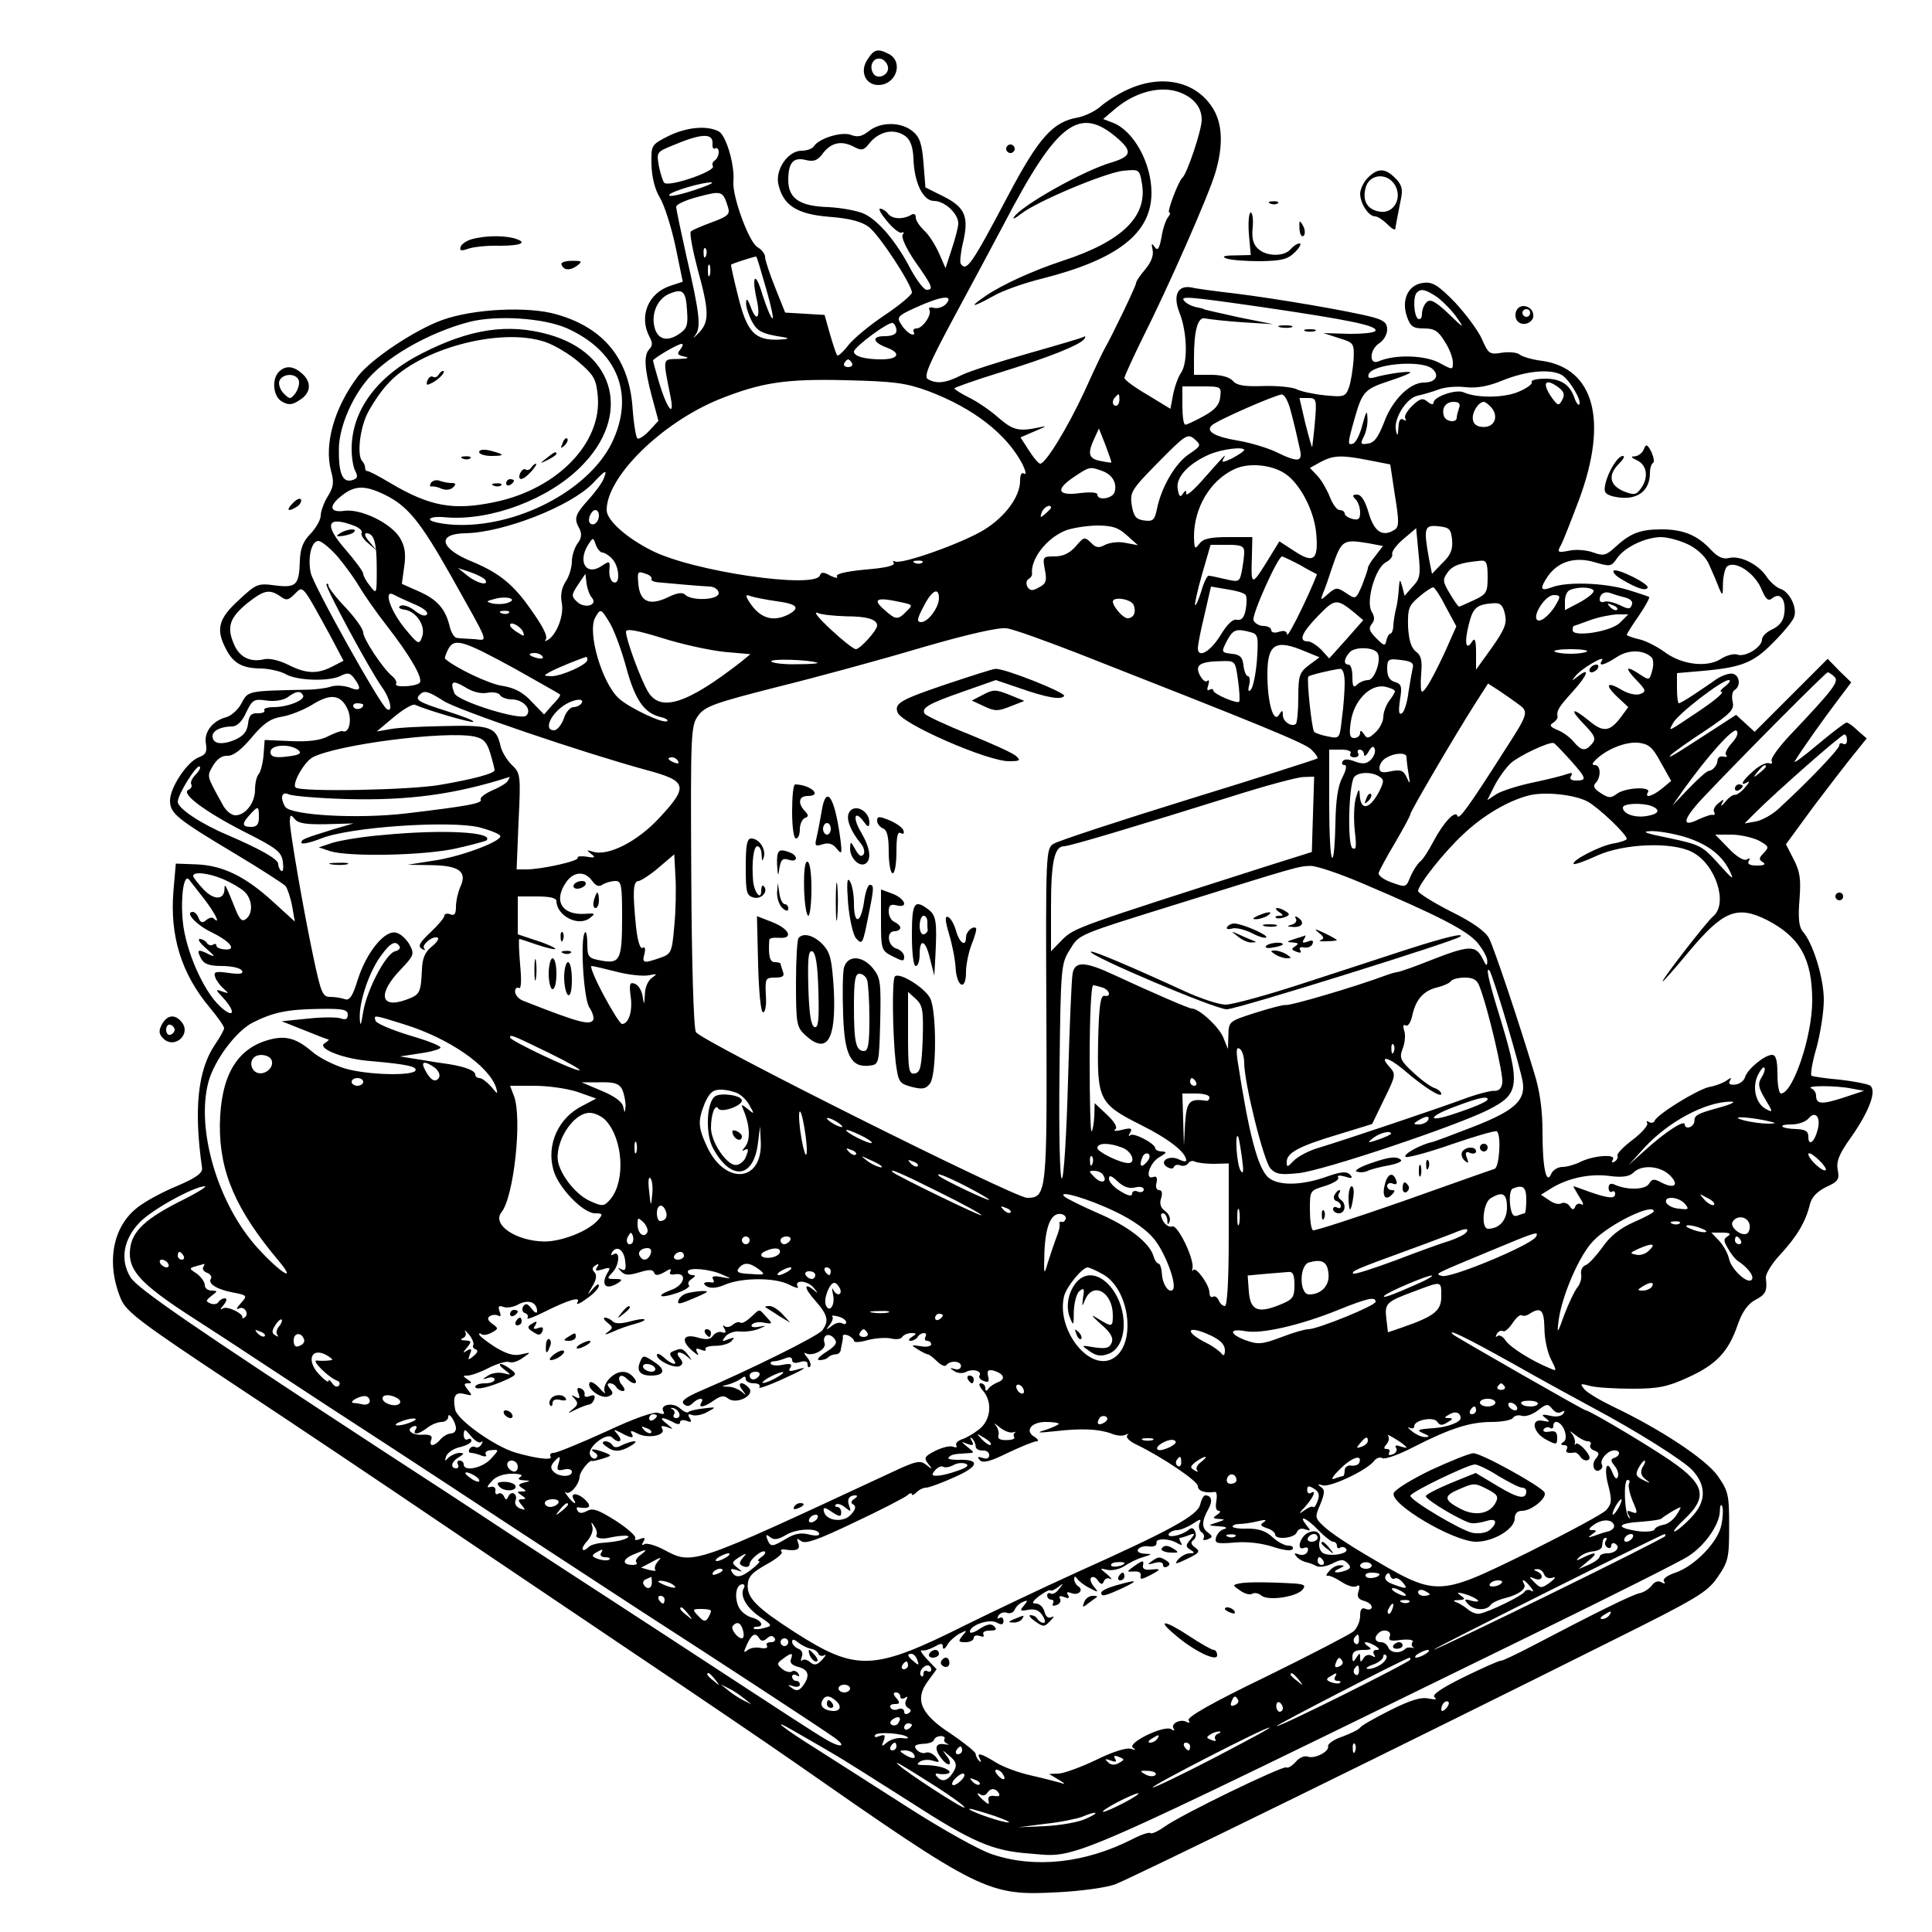 <?xml version="1.0" standalone="no"?>
<!DOCTYPE svg PUBLIC "-//W3C//DTD SVG 20010904//EN"
 "http://www.w3.org/TR/2001/REC-SVG-20010904/DTD/svg10.dtd">
<svg version="1.0" xmlns="http://www.w3.org/2000/svg"
 width="500pt" height="500pt" viewBox="0 0 500 500"
 preserveAspectRatio="xMidYMid meet">

<g transform="translate(0,500) scale(0.1,-0.1)"
fill="#000000" stroke="none">
<path d="M2245 4846 c-21 -31 -5 -66 28 -66 46 0 66 59 28 80 -29 15 -39 13
-56 -14z m53 -19 c4 -21 -27 -35 -38 -17 -12 19 0 42 19 38 9 -2 17 -11 19
-21z"/>
<path d="M2920 4769 c-25 -11 -56 -31 -70 -43 -14 -13 -41 -26 -60 -30 -65
-11 -101 -51 -181 -202 -95 -180 -108 -199 -123 -176 -2 4 0 28 6 53 16 68 6
92 -49 120 l-48 24 -5 63 c-4 51 -10 68 -29 83 -30 24 -82 24 -112 0 -18 -14
-29 -17 -47 -10 -24 9 -83 -9 -96 -30 -4 -6 -18 -11 -31 -11 -35 0 -68 -47
-61 -85 12 -56 47 -79 131 -86 53 -4 84 -12 103 -26 27 -20 111 -148 112 -170
0 -6 -32 -33 -71 -59 -39 -26 -81 -61 -94 -78 -13 -17 -26 -28 -28 -26 -3 3
-11 28 -19 55 l-14 50 -51 3 -51 3 -26 65 c-14 35 -26 71 -26 79 0 8 -9 19
-19 25 -22 11 -66 131 -63 170 4 43 -19 120 -38 130 -31 16 -83 11 -130 -12
-45 -23 -45 -23 -44 -75 1 -32 9 -64 22 -85 11 -18 29 -74 40 -125 l19 -92
-33 -11 c-57 -19 -81 -79 -53 -132 8 -14 8 -23 0 -31 -15 -15 -14 -48 6 -123
l17 -63 -23 -25 c-13 -14 -27 -23 -31 -21 -4 2 -10 38 -13 80 -9 126 -74 206
-195 241 -74 22 -216 15 -297 -14 -72 -26 -184 -101 -218 -145 -62 -82 -89
-177 -70 -247 8 -28 6 -41 -9 -65 -10 -16 -18 -39 -18 -49 0 -11 -12 -32 -26
-47 -20 -20 -27 -39 -28 -71 -2 -62 -9 -70 -64 -63 -45 6 -49 4 -94 -38 -53
-48 -60 -76 -33 -127 19 -37 43 -50 92 -50 21 -1 49 -7 63 -15 30 -17 113 -19
142 -4 18 9 24 8 35 -7 20 -27 16 -35 -13 -23 -15 5 -36 6 -48 2 -11 -4 -41
-8 -66 -8 -150 -3 -148 -3 -165 -35 -8 -16 -26 -32 -39 -36 -36 -9 -59 -39
-53 -69 3 -21 0 -28 -19 -35 -30 -12 -74 -78 -74 -112 0 -33 17 -47 171 -139
65 -39 122 -76 128 -82 5 -7 13 -30 17 -52 l7 -40 -56 51 c-71 65 -129 94
-198 97 l-54 2 -6 -69 c-10 -118 20 -216 95 -305 20 -24 36 -47 36 -52 0 -4
-11 -24 -24 -43 -44 -65 -55 -167 -33 -319 1 -13 -15 -25 -64 -46 -37 -15 -83
-40 -102 -55 -66 -50 -83 -145 -44 -238 14 -33 51 -61 294 -222 153 -101 393
-262 533 -357 140 -95 377 -254 525 -354 149 -100 324 -219 390 -265 486 -339
501 -347 685 -337 58 3 123 12 145 20 39 14 779 377 1285 630 223 111 248 126
275 165 28 41 30 50 30 132 0 82 -2 91 -30 131 -31 43 -147 120 -271 179 -33
16 -67 36 -74 45 -12 15 -10 15 16 8 16 -4 65 -7 109 -7 66 0 91 5 143 29 73
33 105 66 129 136 12 35 27 55 46 65 27 14 31 23 27 57 -1 10 16 38 38 61 43
47 65 84 76 129 4 18 18 33 42 45 31 14 35 20 30 44 -4 22 3 41 34 84 49 70
68 123 49 135 -7 4 -43 11 -79 15 -36 3 -68 8 -72 10 -3 3 2 35 13 72 10 37
19 93 19 124 0 57 -28 148 -55 178 -9 11 -12 34 -8 81 4 53 2 72 -15 105 l-20
39 71 97 c40 53 87 114 105 136 l33 41 -23 20 c-12 12 -25 21 -29 21 -4 0 -38
-26 -75 -57 -38 -32 -64 -51 -59 -43 15 26 77 113 112 159 l34 45 -31 30 -30
31 -95 -95 -94 -94 -24 22 -24 22 -74 -48 c-86 -56 -108 -69 -94 -55 6 6 45
34 88 62 67 45 76 55 71 75 -3 13 -1 27 5 30 16 10 14 36 -3 42 -8 3 -27 -3
-43 -13 -15 -11 -42 -29 -60 -41 -18 -12 -35 -22 -38 -22 -3 0 -5 18 -5 39 l0
39 58 5 c108 9 139 21 190 73 27 27 52 57 55 67 9 23 -11 65 -35 73 -10 3 -26
17 -35 30 -21 33 -69 57 -98 50 -15 -4 -29 2 -46 20 -36 39 -72 54 -129 54
-56 0 -81 -10 -121 -47 -23 -21 -30 -22 -55 -13 -16 6 -44 9 -62 5 -31 -6 -33
-5 -22 15 6 11 27 65 47 118 75 203 39 338 -95 358 -26 3 -53 11 -60 17 -7 5
-27 7 -46 4 -31 -5 -34 -3 -51 36 -10 22 -42 65 -70 95 -43 44 -58 53 -81 50
-39 -4 -58 -43 -43 -87 9 -26 16 -31 44 -31 27 0 37 -6 54 -34 12 -18 21 -42
21 -54 0 -20 0 -20 -37 0 -38 19 -113 21 -155 3 -26 -11 -24 31 2 47 11 7 20
23 20 35 0 17 -8 24 -37 32 -60 16 -249 48 -353 61 -52 6 -105 13 -116 16 -36
7 -49 -20 -32 -64 20 -49 23 -128 5 -156 -8 -11 -17 -37 -21 -57 l-7 -37 -59
36 c-33 19 -60 39 -60 44 0 4 21 50 46 101 67 133 171 369 189 429 21 70 19
126 -5 166 -43 71 -131 91 -220 51z m133 -8 c37 -14 57 -39 57 -71 0 -27 -38
-140 -50 -150 -10 -8 -41 -90 -34 -90 4 0 2 -6 -3 -12 -6 -7 -14 -31 -17 -52
-6 -31 -10 -36 -18 -25 -7 11 -9 9 -5 -8 3 -14 -4 -32 -19 -50 -13 -15 -24
-31 -24 -36 0 -7 -62 -136 -80 -167 -5 -8 -29 -59 -53 -112 -44 -95 -101 -188
-115 -188 -4 0 -17 15 -29 34 l-22 34 37 16 c33 14 34 15 7 9 -49 -10 -64 -6
-101 26 -19 17 -52 40 -74 51 -22 11 -40 22 -40 25 0 2 53 21 118 41 126 39
210 72 219 88 3 5 2 7 -3 4 -5 -3 -70 -22 -144 -43 -74 -21 -152 -46 -172 -56
-41 -21 -65 -23 -87 -10 -11 7 4 41 69 162 46 85 103 192 128 239 140 268 197
310 300 217 32 -30 28 -42 -20 -57 -74 -21 -236 -113 -254 -142 -5 -7 4 -3 19
9 41 32 215 105 263 111 42 4 43 4 49 -31 16 -86 -49 -151 -205 -202 -76 -25
-155 -61 -198 -90 -47 -32 -37 -32 19 -1 24 14 81 34 126 45 197 50 283 118
283 222 0 77 -46 160 -99 181 l-26 10 33 28 c52 43 117 59 165 41z m-709 -114
c12 -9 19 -28 20 -58 2 -62 25 -109 53 -109 28 0 63 -33 63 -58 0 -10 -8 -40
-17 -67 l-16 -49 -17 39 c-10 22 -27 49 -39 59 -11 11 -21 25 -21 33 0 8 -4
11 -10 8 -21 -13 -49 -13 -61 1 -6 8 -16 14 -21 14 -6 0 3 -15 19 -34 15 -18
32 -31 37 -28 5 3 6 0 2 -6 -4 -7 11 -38 33 -70 44 -62 48 -72 29 -72 -7 0
-25 24 -41 53 -35 68 -81 124 -119 143 -16 8 -58 16 -93 18 -75 2 -105 22
-105 70 0 45 13 60 45 52 21 -5 31 -2 46 19 22 27 48 32 81 14 17 -9 24 -8 37
9 26 33 66 41 95 19z m-500 -19 c-1 -10 2 -15 7 -12 5 3 9 -2 9 -10 0 -8 -5
-18 -10 -21 -6 -4 -8 -10 -5 -15 8 -13 -114 -55 -126 -43 -4 5 -10 24 -14 44
-6 34 -5 36 32 51 77 33 109 35 107 6z m-24 -112 c-52 -19 -96 -29 -87 -19 9
9 83 31 107 31 8 0 -1 -5 -20 -12z m64 -52 c6 -18 0 -24 -41 -39 -27 -10 -51
-20 -55 -24 -4 -3 4 -46 17 -96 31 -112 31 -138 3 -167 -13 -13 -17 -16 -9 -6
16 21 12 55 -23 207 -14 63 -26 119 -26 126 0 6 26 18 58 26 60 16 63 15 76
-27z m-57 -126 c-3 -8 -6 -5 -6 6 -1 11 2 17 5 13 3 -3 4 -12 1 -19z m156 -86
c13 -45 20 -79 16 -76 -5 3 -16 31 -26 62 -18 62 -29 50 -14 -16 10 -47 -2
-57 -17 -14 -7 18 -11 21 -11 9 -1 -10 6 -31 14 -47 15 -28 26 -34 85 -43 15
-3 8 -5 -16 -6 -61 -2 -81 20 -104 113 -11 44 -19 80 -18 81 5 4 63 22 65 21
2 -1 13 -39 26 -84z m-146 36 c-3 -7 -5 -2 -5 12 0 14 2 19 5 13 2 -7 2 -19 0
-25z m-59 -91 c3 -40 0 -48 -23 -63 -33 -21 -58 -10 -63 29 -4 33 13 66 41 77
34 14 42 7 45 -43z m1943 33 c15 -12 38 -35 50 -53 20 -28 17 -27 -22 11 -35
33 -48 39 -57 30 -7 -7 -12 -20 -12 -31 0 -10 -4 -15 -10 -12 -11 7 -14 58 -3
68 11 11 23 8 54 -13z m-1272 -16 c-7 -8 -21 -13 -31 -11 -10 3 -16 1 -13 -4
8 -12 -17 -49 -33 -49 -7 0 -10 -4 -7 -10 3 -5 0 -7 -7 -5 -7 3 -19 14 -26 26
-12 18 -9 22 40 44 64 29 97 33 77 9z m819 -9 c218 -32 293 -47 292 -60 0 -6
-29 -9 -68 -9 l-67 2 40 -13 c39 -12 40 -13 38 -57 -2 -25 -7 -57 -12 -71 -9
-24 -13 -25 -63 -20 -29 3 -62 10 -73 16 -11 5 -49 9 -85 8 -50 -2 -70 2 -79
13 -9 10 -30 16 -57 16 l-44 0 0 44 c0 71 10 107 29 102 9 -2 52 -7 96 -10
l80 -5 -90 18 c-49 11 -90 20 -90 21 0 1 -8 3 -19 5 -10 2 -23 8 -29 14 -16
16 -1 15 201 -14z m-1802 -54 c133 -59 178 -173 117 -298 -61 -123 -247 -220
-409 -211 -32 2 -59 8 -61 13 -2 6 15 9 43 6 115 -9 264 47 348 132 130 130
90 292 -83 341 -106 30 -204 15 -328 -48 -117 -59 -183 -148 -183 -248 0 -22
4 -48 10 -58 7 -14 5 -19 -10 -23 -24 -6 -34 19 -33 83 1 49 27 117 66 168 47
63 164 131 272 159 71 18 191 10 251 -16z m854 -7 c0 -9 -11 -14 -31 -14 -34
0 -31 -16 7 -30 37 -14 29 -30 -15 -30 -43 0 -71 8 -71 20 0 12 92 80 101 74
5 -3 9 -12 9 -20z m-909 -29 c24 -8 64 -32 88 -53 38 -33 44 -43 48 -87 11
-121 -104 -240 -265 -274 -108 -23 -169 -12 -272 49 -30 18 -57 32 -60 31 -3
0 -5 3 -5 8 0 5 -3 13 -7 17 -14 13 -8 78 11 120 11 23 35 60 55 81 82 91 292
147 407 108z m350 -19 c-10 -12 -8 -15 11 -19 14 -3 8 -5 -16 -6 -43 -1 -41 5
-20 -101 10 -54 -11 -25 -30 39 -9 30 -16 56 -16 58 0 5 64 43 74 43 5 0 3 -6
-3 -14z m444 -36 c3 -5 -1 -10 -10 -10 -9 0 -13 5 -10 10 3 6 8 10 10 10 2 0
7 -4 10 -10z m1500 -13 c22 -17 12 -37 -20 -37 -36 0 -82 -45 -103 -103 -15
-38 -25 -53 -42 -55 -19 -3 -20 -1 -11 17 6 11 11 32 10 48 -1 23 -3 20 -13
-16 -6 -25 -17 -46 -24 -49 -15 -5 -15 -1 4 66 20 69 25 75 92 97 28 9 52 19
52 21 0 5 -59 -3 -94 -13 -12 -3 -17 -1 -14 8 9 27 132 38 163 16z m336 -17
c20 -11 54 -68 46 -77 -3 -2 -8 5 -12 16 -11 35 -35 51 -76 51 -22 0 -38 -4
-35 -9 3 -4 -11 -15 -32 -24 -37 -17 -110 -18 -145 -2 -20 8 -77 -12 -77 -27
0 -6 -7 -5 -15 2 -13 11 -20 9 -40 -10 -13 -13 -22 -27 -18 -33 3 -6 1 -7 -5
-3 -8 5 -12 -2 -13 -21 -1 -21 -3 -23 -6 -8 -8 29 26 85 56 91 14 3 38 10 54
16 15 6 46 9 70 6 29 -3 59 2 97 18 60 24 121 30 151 14z m-1639 -42 c117 -44
203 -111 244 -189 8 -17 11 -28 5 -25 -7 5 -11 -2 -11 -18 0 -41 -38 -93 -93
-127 -57 -35 -215 -91 -231 -82 -5 3 -6 1 -3 -4 4 -7 -23 -13 -73 -17 -51 -5
-78 -11 -74 -18 4 -5 -4 -4 -17 2 -17 10 -24 10 -27 1 -12 -36 -331 10 -437
65 -65 33 -115 78 -115 104 0 86 142 226 292 287 108 43 170 53 328 49 125 -3
154 -7 212 -28z m1632 9 c14 -11 16 -18 9 -32 -9 -16 -11 -16 -27 6 -27 39
-17 52 18 26z m-876 -24 c-2 -21 -14 -34 -43 -50 -22 -12 -43 -22 -47 -22 -5
-1 -8 22 -8 49 l0 50 51 0 c49 0 50 -1 47 -27z m-261 -8 c0 -8 -4 -15 -9 -15
-10 0 -11 14 -1 23 9 10 10 9 10 -8z m443 -27 c12 -45 14 -56 24 -100 8 -34
-4 -36 -63 -7 -24 11 -68 24 -99 29 -59 10 -82 24 -66 39 11 12 164 79 181 80
7 1 17 -18 23 -41z m63 -30 c-3 -35 -7 -64 -7 -65 -1 -2 -9 27 -18 62 l-15 65
22 0 c22 0 23 -3 18 -62z m373 36 c-3 -9 -6 -20 -6 -25 0 -14 -28 -11 -33 4
-7 20 4 37 25 37 14 0 18 -5 14 -16z m84 1 c19 -23 8 -50 -20 -50 -16 0 -26 6
-28 18 -4 18 14 47 28 47 4 0 13 -7 20 -15z m-984 -142 c0 -1 -13 1 -28 4 -31
6 -34 19 -16 58 l12 26 17 -43 c9 -24 16 -44 15 -45z m200 21 c-35 -24 -71
-86 -82 -142 -6 -28 -10 -32 -33 -29 -21 3 -27 10 -32 39 -5 34 -2 40 69 112
71 72 76 75 94 59 17 -15 17 -17 -16 -39z m144 11 c0 -2 -14 -12 -31 -21 -23
-11 -29 -12 -23 -2 9 17 6 13 -50 -50 -25 -29 -46 -47 -46 -40 0 10 -2 10 -9
0 -6 -10 -10 -7 -13 12 -6 30 27 66 82 90 33 14 90 21 90 11z m322 -26 l56
-11 12 -80 c11 -67 11 -82 -1 -89 -31 -20 -53 -5 -67 44 -9 31 -19 47 -30 47
-12 0 -13 -3 -4 -12 7 -7 12 -22 12 -34 0 -17 -4 -21 -20 -17 -11 3 -20 9 -20
14 0 5 -6 9 -13 9 -7 0 -18 15 -25 33 -7 18 -21 43 -32 55 l-20 21 27 15 c34
18 54 19 125 5z m-213 -37 c37 -27 71 -93 77 -149 7 -71 -5 -83 -55 -50 l-40
26 -35 -57 c-37 -59 -39 -58 -36 21 l1 47 -62 0 c-47 0 -65 -4 -75 -17 -12
-16 -13 -14 -14 18 0 75 42 146 105 175 38 18 100 11 134 -14z m-476 9 c27
-10 39 -33 31 -56 -7 -16 -44 -21 -44 -5 0 6 -18 7 -44 4 -58 -8 -66 8 -19 40
43 29 43 29 76 17z m-1290 -18 c-3 -10 -21 -35 -40 -56 -36 -40 -38 -49 -23
-76 6 -13 5 -24 -5 -37 -8 -11 -15 -32 -15 -47 0 -15 -7 -39 -16 -52 -11 -17
-14 -36 -10 -56 6 -31 -13 -81 -36 -95 -7 -4 -10 -4 -6 0 7 9 -7 36 -47 91
-40 55 -77 84 -142 111 -85 34 -94 73 -18 74 99 2 272 70 329 129 34 36 38 37
29 14z m-568 -43 c60 -29 93 -70 172 -210 103 -184 97 -167 60 -164 -18 1 -38
2 -44 3 -7 0 -15 13 -19 29 -11 46 -32 70 -79 91 l-45 20 6 44 c5 33 2 53 -11
75 -23 38 -101 76 -144 70 -35 -5 -41 10 -13 34 37 32 63 34 117 8z m1725 -34
c0 -2 -7 -9 -15 -16 -13 -11 -14 -10 -9 4 5 14 24 23 24 12z m-1170 -20 c0
-17 -14 -29 -23 -20 -8 8 3 34 14 34 5 0 9 -6 9 -14z m-635 -26 c14 -5 24 -14
21 -19 -3 -4 4 -17 17 -27 l22 -19 -19 23 c-11 12 -14 22 -8 22 20 0 27 -24
27 -92 0 -66 0 -67 -17 -45 -10 12 -18 27 -18 32 0 6 -21 34 -46 63 -56 64
-49 88 21 62z m2002 -26 l28 -25 -32 6 c-17 4 -41 1 -53 -5 -16 -9 -24 -8 -37
6 -16 15 -18 15 -39 -10 -16 -18 -33 -26 -55 -26 -30 0 -31 -1 -25 -34 6 -29
3 -37 -15 -46 -17 -10 -23 -9 -30 1 -4 8 -3 16 2 20 6 3 10 9 10 13 -5 37 35
91 84 112 16 7 53 13 82 14 42 0 57 -5 80 -26z m841 -11 c2 -25 -3 -39 -25
-60 l-27 -28 -8 40 c-14 79 -12 87 25 83 28 -3 32 -7 35 -35z m-102 -121 l-21
-24 -6 24 c-6 21 -7 20 -9 -7 -1 -16 -4 -39 -7 -50 -3 -11 -6 -30 -7 -42 0
-13 -4 -23 -8 -23 -3 0 -8 -8 -10 -17 -3 -16 -6 -15 -26 5 -18 18 -21 26 -12
37 8 10 8 18 0 32 -16 25 9 114 37 128 11 6 18 15 16 21 -2 6 11 24 29 39 l33
28 6 -64 c6 -57 4 -67 -15 -87z m-2097 88 c5 0 17 -7 25 -16 19 -19 22 -68 4
-61 -7 2 -12 16 -11 31 2 25 1 25 -19 12 -40 -28 -64 9 -36 54 13 20 13 20 20
0 4 -11 12 -20 17 -20z m2812 20 c25 -13 45 -33 53 -53 8 -18 19 -43 24 -57
10 -24 11 -23 11 12 1 20 6 40 12 43 21 14 68 -17 86 -56 13 -31 19 -36 30
-27 20 16 35 -3 31 -38 -2 -20 -12 -33 -30 -42 -16 -7 -28 -19 -28 -27 0 -20
-44 -47 -64 -39 -9 3 -28 -2 -42 -11 -37 -24 -104 -15 -148 19 -20 14 -49 29
-66 32 -16 4 -30 9 -30 11 0 2 14 25 31 49 17 25 29 47 27 49 -1 1 -27 10 -57
19 -61 18 -157 21 -195 6 -30 -11 -32 -4 -10 29 27 38 70 51 121 36 40 -12 43
-11 57 9 19 29 72 55 114 56 18 0 51 -9 73 -20z m-3496 -32 c20 -24 45 -59 56
-78 11 -19 43 -65 72 -102 59 -76 93 -135 83 -145 -9 -10 -67 -13 -61 -3 3 4
-2 14 -11 21 -24 20 -74 96 -74 112 0 9 -20 37 -45 64 -25 26 -45 52 -45 57 0
5 -2 7 -5 4 -5 -5 110 -219 144 -267 21 -29 29 -67 12 -56 -17 10 -191 322
-197 353 -8 40 2 82 20 82 8 0 31 -19 51 -42z m2667 36 l37 -7 -19 -25 c-11
-13 -20 -28 -20 -32 0 -4 -7 -24 -15 -45 -16 -36 -16 -37 -41 -20 -24 16 -27
15 -47 -2 -20 -18 -20 -17 -13 2 5 11 15 40 23 65 25 73 28 75 95 64z m-322
-23 c0 -10 -3 -32 -6 -48 -6 -29 -7 -30 -42 -22 -21 5 -40 9 -44 9 -4 0 -13
-18 -19 -40 -7 -22 -14 -38 -16 -36 -2 2 6 38 18 80 l22 76 44 0 c35 0 43 -3
43 -19z m144 -33 c22 -13 42 -23 44 -24 1 0 -15 -39 -37 -85 -22 -46 -40 -78
-40 -71 -1 9 -8 11 -21 7 -11 -4 -20 -2 -20 4 0 6 -9 11 -20 11 -11 0 -23 7
-26 15 -5 13 63 165 74 165 2 0 23 -10 46 -22z m-977 6 c-3 -3 -12 -4 -19 -1
-8 3 -5 6 6 6 11 1 17 -2 13 -5z m1463 -37 c0 -40 -3 -45 -35 -60 -20 -9 -37
-17 -39 -17 -2 0 -13 15 -24 34 -18 30 -19 36 -6 54 13 19 34 26 87 31 14 1
17 -7 17 -42z m-2594 -8 c10 -16 -21 -9 -46 11 l-25 20 33 -11 c17 -6 35 -15
38 -20z m418 15 c9 -3 14 -9 12 -13 -2 -3 6 -7 17 -8 33 -3 109 -10 135 -11
12 -1 22 -9 22 -17 0 -18 -70 -21 -87 -4 -7 7 -21 5 -47 -8 -46 -21 -70 -10
-74 36 -3 33 -2 34 22 25z m-142 -61 c16 -20 -20 -29 -39 -10 -15 14 -14 18 3
44 l19 28 3 -25 c2 -14 8 -31 14 -37z m-679 -95 l36 -68 -29 -15 c-39 -20 -68
-19 -115 5 -22 11 -48 17 -61 14 -36 -9 -65 5 -79 40 -19 44 -10 68 35 105 43
34 57 37 85 18 16 -12 21 -11 38 6 22 22 18 26 90 -105z m2370 103 c4 -4 4
-21 1 -38 -4 -22 -11 -29 -23 -27 -10 3 -25 -11 -43 -41 -26 -42 -58 -60 -58
-32 0 6 7 45 17 85 l17 74 41 -7 c22 -3 43 -9 48 -14z m519 -32 l27 -50 -28
-63 c-31 -67 -53 -106 -61 -106 -3 0 -4 21 -2 46 3 35 0 48 -14 58 -12 10 -18
29 -20 65 -1 46 2 54 28 76 16 14 33 25 37 25 4 0 19 -23 33 -51z m382 43 c3
-5 -13 -18 -34 -30 l-40 -21 0 24 c0 13 6 26 13 28 20 9 55 8 61 -1z m-3051
-36 c22 -9 36 -20 32 -26 -4 -6 -16 -3 -32 10 -14 11 -30 16 -37 12 -7 -4 -2
-8 12 -10 30 -5 55 -43 44 -71 -7 -20 -10 -19 -43 21 -39 47 -58 104 -30 89 9
-5 33 -16 54 -25z m1357 16 c0 -24 -28 -62 -46 -62 -12 0 -11 8 6 40 21 42 40
52 40 22z m1775 2 c15 -4 22 -11 18 -20 -4 -11 -9 -11 -31 0 -15 7 -33 11 -39
9 -7 -3 -13 -1 -13 5 0 15 13 23 28 17 8 -3 24 -8 37 -11z m-2891 -14 c-10 -4
-28 -4 -39 -2 -18 5 -18 6 5 12 32 9 62 -1 34 -10z m696 4 c53 -7 62 -17 31
-34 -43 -22 -78 -9 -106 39 -6 11 -4 13 8 8 9 -3 39 -9 67 -13z m2020 -3 c-15
-29 -41 -52 -51 -46 -15 10 20 65 42 65 16 0 18 -3 9 -19z m-1696 0 c28 -6 29
-7 12 -23 -22 -23 -28 -22 -54 1 -37 31 -25 37 42 22z m600 -7 c7 -18 0 -34
-16 -34 -11 0 -37 29 -38 43 0 14 48 7 54 -9z m573 -21 l21 -18 -44 -50 -44
-49 -20 22 c-12 12 -27 22 -35 22 -26 0 -16 23 27 67 43 44 47 45 95 6z m388
-3 c5 -24 -1 -39 -34 -86 l-41 -57 0 44 c0 31 -3 40 -10 29 -16 -26 -21 -4 -9
43 11 45 20 53 66 56 16 1 23 -6 28 -29z m290 12 c-3 -3 -11 0 -18 7 -9 10 -8
11 6 5 10 -3 15 -9 12 -12z m-2868 -8 c-3 -3 -12 -4 -19 -1 -8 3 -5 6 6 6 11
1 17 -2 13 -5z m261 -26 c11 -18 30 -69 42 -113 23 -85 46 -119 87 -130 14 -3
23 -8 20 -11 -8 -9 -99 34 -126 59 -43 40 -81 169 -61 208 14 25 15 25 38 -13z
m612 17 c54 0 80 -8 80 -24 0 -12 -44 -61 -55 -61 -6 0 -35 23 -65 51 -30 28
-46 47 -35 43 11 -5 45 -8 75 -9z m2003 -16 c-23 -24 -123 -39 -123 -20 0 6 1
11 3 11 1 0 20 7 42 15 22 8 53 14 70 15 l29 0 -21 -21z m-2839 -25 c4 -11 2
-12 -14 -1 -11 6 -20 15 -20 19 0 12 28 -3 34 -18z m520 -51 l68 -6 -23 -19
c-141 -110 -210 -132 -242 -78 -19 32 -57 135 -57 155 0 9 28 4 93 -16 50 -16
123 -32 161 -36z m916 -4 c474 -186 587 -232 604 -249 11 -11 18 -21 15 -23
-2 -2 -152 -50 -334 -106 -181 -56 -339 -108 -349 -115 -19 -12 -20 -27 -18
-441 2 -463 1 -475 -50 -475 -32 0 -846 407 -857 429 -6 10 -11 185 -12 405
-2 372 -1 388 18 414 17 24 43 33 204 74 101 25 270 71 374 102 120 35 201 53
220 50 17 -2 100 -32 185 -65z m446 55 c20 -5 21 -11 17 -72 -3 -37 -10 -71
-16 -77 -6 -7 -8 -3 -4 13 3 12 1 22 -3 22 -5 0 -10 12 -12 28 -2 21 -9 28
-30 30 -27 3 -28 4 -13 33 16 30 24 33 61 23z m-1901 -96 c60 -34 112 -63 114
-65 3 -2 -6 -14 -19 -27 l-22 -25 -32 33 c-22 24 -44 36 -76 41 -35 5 -122 47
-148 70 -2 2 2 13 8 25 16 30 38 23 175 -52z m2043 46 l37 -15 -27 -20 c-25
-19 -28 -27 -28 -83 0 -35 -3 -65 -6 -69 -10 -10 -34 5 -34 22 0 14 -2 14 -10
1 -14 -23 -30 31 -30 105 0 79 21 92 98 59z m187 -4 c11 -17 -8 -70 -24 -70
-9 0 -22 -5 -29 -12 -9 -9 -12 -5 -12 20 0 18 -4 32 -10 32 -14 0 -12 16 4 33
15 14 62 12 71 -3z m542 4 c-3 -3 -22 -6 -42 -6 -20 0 -39 3 -42 6 -4 3 15 6
42 6 27 0 46 -3 42 -6z m167 -15 c5 -4 6 -20 2 -34 -7 -26 -8 -26 -31 -11 -37
25 -42 19 -10 -14 25 -26 26 -30 10 -36 -10 -4 -30 0 -47 10 -40 24 -46 14
-12 -18 l28 -26 -20 -27 c-28 -37 -45 -39 -82 -8 -44 36 -52 31 -12 -10 28
-29 31 -37 20 -50 -17 -20 -27 -19 -48 6 -9 11 -28 25 -42 30 -18 8 -21 12
-11 18 7 5 12 11 12 15 -3 17 2 25 39 66 39 43 47 66 13 39 -16 -12 -17 -12
-6 1 14 19 79 57 69 41 -11 -17 5 -13 39 9 29 19 68 19 89 -1z m-2870 2 c4 -5
-3 -7 -14 -4 -23 6 -26 13 -6 13 8 0 17 -4 20 -9z m116 -9 c0 -12 -67 -42 -93
-42 -21 1 -22 1 -2 12 16 9 80 35 93 38 1 0 2 -4 2 -8z m595 -7 c6 -2 -18 -4
-52 -4 -34 -1 -64 3 -67 7 -5 8 96 5 119 -3z m1541 -14 c-2 -9 -7 -37 -11 -63
-3 -26 -11 -51 -17 -54 -8 -5 -9 5 -5 34 6 35 4 42 -13 47 -14 4 -20 15 -20
34 0 25 3 27 35 23 27 -3 35 -8 31 -21z m-452 -32 c4 -28 5 -53 3 -55 -6 -6
-67 20 -67 29 0 4 -4 5 -10 2 -6 -4 -7 1 -3 12 3 10 2 15 -2 11 -5 -5 -13 2
-20 15 -13 26 0 35 56 36 36 1 36 1 43 -50z m276 -6 c0 -21 -3 -62 -7 -91 -6
-54 -6 -54 -36 -48 -17 3 -33 9 -36 12 -6 6 -20 137 -15 143 3 4 62 18 82 20
7 1 12 -13 12 -36z m1268 15 c12 -12 -5 -34 -115 -150 -30 -32 -52 -62 -48
-68 3 -5 0 -8 -7 -5 -7 2 -25 -6 -40 -20 -29 -25 -38 -42 -15 -29 6 4 4 -2 -7
-14 -10 -12 -22 -20 -26 -19 -5 1 -16 -7 -25 -18 -9 -11 -13 -13 -9 -5 7 13 5
13 -9 1 -9 -7 -14 -17 -11 -22 3 -5 2 -9 -3 -8 -4 2 -20 -4 -36 -11 -46 -23
-43 -2 8 53 102 108 320 327 325 327 3 0 11 -5 18 -12z m-3487 -41 c15 3 30 0
33 -6 4 -6 18 -11 30 -11 30 0 54 -26 38 -42 -14 -14 -178 37 -186 58 -12 31
-5 35 27 16 20 -13 42 -18 58 -15z m3205 18 c-11 -8 -16 -15 -12 -15 11 0 -13
-21 -64 -55 -75 -50 -73 -50 -60 -26 13 24 126 111 144 111 6 0 2 -7 -8 -15z
m-856 -14 c0 -3 -7 -15 -15 -25 -8 -11 -15 -30 -15 -41 0 -12 -9 -30 -21 -41
-17 -16 -22 -16 -29 -4 -7 10 -10 11 -10 3 0 -7 -7 -13 -15 -13 -12 0 -14 9
-9 43 8 54 50 97 88 90 14 -3 26 -8 26 -12z m319 -33 c28 -20 27 -24 -35 -120
-93 -146 -118 -180 -122 -170 -5 17 -36 -16 -62 -65 -12 -23 -27 -47 -35 -53
-7 -6 -18 -23 -25 -39 -11 -28 -12 -28 -48 -15 -20 7 -36 18 -34 25 2 7 21 42
43 79 21 36 39 69 39 73 0 7 113 200 167 285 l34 53 28 -18 c15 -10 38 -26 50
-35z m-3145 23 c8 -12 -39 -31 -75 -31 -17 0 -28 -4 -25 -8 3 -5 -5 -8 -17 -8
-17 1 -23 -6 -25 -27 -3 -21 -12 -32 -35 -42 -34 -14 -57 -10 -57 10 0 14 22
25 51 25 12 0 26 13 36 36 16 33 20 36 53 31 22 -3 44 1 55 9 22 16 32 17 39
5z m364 -15 c37 -24 358 -133 522 -178 109 -29 113 -42 37 -124 -57 -62 -134
-101 -173 -88 -16 5 -17 4 -4 -6 12 -9 10 -11 -12 -7 -15 2 -25 1 -23 -3 5 -8
-93 -30 -133 -30 l-25 0 5 124 c6 121 5 125 -18 147 -12 12 -26 34 -29 50 -11
47 -26 53 -143 50 -59 -1 -123 -4 -142 -8 l-35 -6 44 37 c24 20 49 35 55 32
34 -15 148 -48 151 -44 3 3 -29 15 -70 28 -72 23 -83 29 -68 43 11 11 22 8 61
-17z m-249 -20 c13 -28 5 -66 -13 -58 -3 1 -20 -5 -36 -13 -20 -11 -51 -15
-97 -13 l-68 3 -3 -40 c-2 -22 -8 -44 -13 -49 -5 -6 -9 -23 -9 -40 0 -34 -25
-66 -51 -66 -10 0 -25 12 -33 28 -42 76 -41 72 -25 100 10 17 23 27 38 26 15
0 35 15 62 47 30 36 48 49 77 54 21 3 56 17 78 30 49 31 75 28 93 -9z m606 14
c-3 -5 -13 -10 -21 -10 -8 0 -20 -13 -25 -30 -6 -16 -17 -30 -25 -30 -29 0 -8
45 31 68 25 14 48 15 40 2z m-565 -4 c0 -11 -19 -15 -25 -6 -3 5 1 10 9 10 9
0 16 -2 16 -4z m3542 -99 c-12 -13 -19 -27 -15 -31 5 -4 1 -6 -7 -4 -8 2 -14
-2 -15 -9 0 -13 -13 -28 -23 -28 -4 0 -27 -20 -51 -45 l-43 -45 28 40 c62 87
129 162 138 154 6 -5 1 -18 -12 -32z m-3255 17 c24 -5 33 -14 42 -44 6 -20 11
-40 11 -43 0 -9 -58 -24 -140 -38 -78 -14 -363 -19 -375 -7 -10 9 22 66 44 78
63 33 341 69 418 54z m3553 -10 c0 -8 -4 -12 -10 -9 -5 3 -10 2 -10 -4 0 -10
-83 -96 -157 -164 -16 -15 -43 -30 -59 -33 l-29 -5 30 30 c51 51 220 200 228
200 4 1 7 -6 7 -15z m-717 -50 c43 -48 45 -54 16 -54 -13 0 -18 4 -13 12 5 8
2 9 -10 5 -10 -4 -50 -14 -88 -22 -39 -8 -82 -22 -95 -30 l-24 -16 19 38 c11
21 30 47 42 58 21 19 99 56 111 52 3 -1 22 -21 42 -43z m235 -7 l27 -48 -24
-20 c-25 -20 -46 -26 -36 -9 9 15 -58 12 -80 -4 -16 -12 -22 -12 -43 2 -16 10
-20 18 -13 25 15 15 14 47 -1 47 -9 0 -8 4 2 14 28 27 75 46 108 44 28 -3 38
-10 60 -51z m-3529 34 c16 -11 6 -16 -36 -20 -25 -2 -33 2 -33 13 0 18 45 22
69 7z m2779 -27 c-11 -11 -21 -12 -41 -5 -17 7 -28 7 -32 1 -4 -6 -1 -10 5
-10 6 0 4 -13 -6 -32 -12 -23 -17 -60 -18 -120 -1 -49 -4 -88 -8 -88 -5 0 -8
63 -8 140 l0 140 31 0 c17 0 28 -4 24 -10 -3 -5 1 -10 10 -10 9 0 13 5 10 10
-3 6 -1 10 4 10 6 0 11 -6 11 -12 0 -7 6 -4 12 7 8 14 13 16 16 6 2 -7 -2 -19
-10 -27z m92 7 c0 -5 2 -24 5 -42 5 -29 4 -30 -4 -12 -8 19 -16 22 -41 17 -23
-5 -30 -3 -30 9 0 9 8 21 18 26 21 13 52 14 52 2z m-1885 -11 c3 -6 -1 -7 -9
-4 -18 7 -21 14 -7 14 6 0 13 -4 16 -10z m-1249 -35 c-9 -9 -14 -20 -11 -25 3
-5 -1 -11 -7 -14 -22 -9 43 -57 145 -109 83 -42 95 -51 99 -77 2 -16 1 -27 -4
-24 -4 3 -8 11 -8 18 0 12 -43 37 -131 75 -69 29 -129 69 -129 86 0 19 50 99
57 91 3 -3 -2 -12 -11 -21z m4064 21 c0 -2 -8 -10 -17 -17 -16 -13 -17 -12 -4
4 13 16 21 21 21 13z m-1000 -26 c12 -8 12 -12 0 -37 -25 -48 -49 -53 -51 -10
-1 18 -3 16 -10 -8 -5 -16 -6 -54 -3 -84 5 -42 4 -52 -6 -46 -13 8 -10 160 4
183 9 14 45 16 66 2z m-2256 -11 c-3 -6 -22 -17 -41 -25 -18 -8 -31 -18 -29
-23 6 -10 -33 -17 -192 -36 -126 -15 -299 -5 -314 17 -14 24 -9 41 10 32 9 -4
77 -10 151 -12 159 -4 278 12 419 57 2 1 0 -4 -4 -10z m2084 -86 l-3 -98 -105
-33 c-501 -160 -509 -163 -540 -193 l-30 -31 0 117 c0 115 9 155 34 155 14 0
178 49 431 128 88 28 173 51 188 51 l28 1 -3 -97z m710 33 c28 -15 102 -85
102 -97 0 -3 -16 -9 -35 -12 -35 -6 -110 -45 -102 -53 2 -2 29 7 61 22 69 31
193 36 245 9 61 -31 94 -133 55 -166 -18 -15 -137 -169 -131 -169 2 0 32 34
66 75 90 108 126 123 204 84 85 -44 117 -100 117 -209 0 -92 -50 -240 -81
-240 -5 0 -9 23 -9 50 0 36 -4 50 -14 50 -19 0 -64 -37 -70 -58 -3 -10 -15
-18 -26 -19 -13 -1 -18 2 -13 10 5 9 3 9 -8 1 -8 -6 -28 -14 -45 -17 -30 -6
-136 -71 -142 -88 -2 -5 -9 -6 -14 -3 -6 4 -8 3 -5 -3 3 -5 -14 -25 -38 -43
-24 -18 -42 -37 -39 -41 2 -4 -1 -11 -7 -15 -8 -4 -9 -3 -5 5 10 15 -50 11
-84 -6 -14 -7 -35 -13 -46 -13 -12 0 -25 -8 -29 -17 -13 -32 -23 14 -23 107 0
58 -7 108 -22 155 -41 136 -103 320 -116 346 -9 18 -42 42 -99 70 -47 24 -85
48 -85 53 0 16 68 102 118 148 51 48 114 85 167 99 41 11 118 3 153 -15z m166
-12 c25 -10 19 -21 -13 -26 -31 -5 -61 6 -61 22 0 11 50 13 74 4z m-3604 -29
c0 -18 -5 -25 -20 -25 -24 0 -25 8 -3 32 21 23 23 23 23 -7z m175 -18 l70 2
-45 -13 c-84 -26 -90 -28 -90 -37 0 -5 23 0 51 11 74 30 333 47 409 29 30 -8
55 -18 55 -23 0 -15 -108 -55 -177 -64 l-63 -10 61 -1 c73 -1 94 -17 75 -57
-6 -14 -11 -36 -11 -51 0 -18 -4 -24 -15 -19 -8 3 -15 1 -15 -4 0 -5 -16 -24
-36 -43 -28 -26 -33 -36 -23 -42 8 -5 11 -5 7 0 -9 9 23 35 35 28 4 -2 -3 -13
-16 -23 -17 -14 -24 -30 -25 -59 -3 -61 -5 -65 -40 -78 -68 -25 -76 15 -14 79
33 35 35 39 22 63 -7 13 -22 28 -34 31 -29 9 -77 -49 -100 -121 -13 -42 -21
-55 -33 -51 -8 3 -25 6 -38 6 -20 0 -24 9 -44 103 -27 128 -61 326 -61 352 1
17 2 18 13 5 9 -11 30 -14 82 -13z m3512 -32 c60 -18 98 -46 119 -88 13 -27 9
-24 -28 17 -42 47 -48 50 -128 67 -60 12 -74 17 -49 18 19 1 58 -6 86 -14z
m194 -10 c27 -15 28 -17 14 -32 -13 -13 -14 -18 -3 -24 9 -6 4 -9 -15 -9 -19
0 -26 4 -21 12 4 7 3 8 -5 4 -7 -5 -26 6 -47 28 l-35 36 41 0 c23 0 54 -7 71
-15z m-2806 -222 c-6 -69 -8 -72 -37 -82 -43 -15 -47 -14 -40 11 3 13 1 19 -5
15 -6 -4 -13 17 -17 55 -9 90 -8 118 7 118 6 1 30 16 52 35 l40 34 3 -57 c2
-31 1 -89 -3 -129z m1776 113 c200 -85 274 -123 302 -155 15 -18 27 -40 26
-49 0 -13 -3 -12 -11 5 -19 39 -34 38 -148 -7 -30 -12 -62 -23 -70 -25 -8 -1
-22 -5 -30 -8 -83 -31 -253 -81 -264 -78 -4 1 -39 -8 -77 -20 -68 -22 -69 -22
-70 -58 l-1 -36 -13 32 c-13 28 -62 73 -81 73 -7 0 -102 41 -201 87 -75 35
-101 36 -107 4 -3 -14 -8 -140 -12 -278 -4 -145 -11 -253 -16 -253 -5 0 -8
111 -6 278 3 267 4 278 26 313 26 42 14 37 287 122 292 91 307 96 336 96 14 1
73 -19 130 -43z m-2944 9 c21 -9 45 -23 55 -32 21 -19 24 -56 5 -71 -10 -8
-16 -3 -26 21 -28 70 -30 73 -30 56 -1 -29 -28 -29 -55 0 -14 15 -26 30 -26
34 0 12 39 8 77 -8z m955 -4 c10 -14 18 -17 28 -10 8 5 23 9 33 9 15 0 17 -11
17 -92 0 -112 -5 -123 -54 -114 -33 6 -36 9 -36 43 0 20 -3 34 -6 30 -13 -13
-4 -170 11 -194 9 -13 13 -28 10 -33 -9 -14 -39 -6 -181 50 -11 4 -21 15 -21
24 0 8 5 12 10 9 6 -3 7 20 3 61 -3 36 -4 66 -2 66 2 0 23 -7 46 -15 24 -8 45
-13 47 -11 2 2 -18 12 -46 21 l-51 17 0 49 0 49 50 0 c33 0 50 -4 50 -12 1
-38 55 -66 85 -45 17 13 16 14 -11 12 -60 -4 -83 34 -48 83 19 27 48 28 66 3z
m-1004 -47 c28 -36 45 -70 25 -51 -3 4 -12 2 -19 -4 -10 -9 -15 -7 -20 5 -3 9
-10 16 -15 16 -22 0 9 -34 49 -53 49 -24 66 -47 33 -44 -12 1 -21 5 -21 10 0
4 -4 6 -9 2 -5 -3 -12 -1 -16 5 -3 5 -12 10 -18 10 -7 -1 2 -12 18 -26 20 -17
23 -22 8 -15 -31 16 -35 14 -23 -9 8 -15 21 -20 55 -20 24 0 47 -5 51 -12 5
-8 -4 -10 -34 -6 -35 5 -40 3 -35 -11 3 -9 13 -22 22 -30 14 -12 14 -13 -4 -7
-18 7 -18 5 3 -17 34 -37 27 -55 -9 -21 -43 40 -89 145 -96 220 -6 65 3 123
16 108 4 -5 22 -28 39 -50z m506 -123 c3 -5 -2 -11 -12 -13 -24 -7 -72 -99
-82 -156 -6 -38 -8 -41 -9 -15 -1 43 25 120 56 161 24 33 37 39 47 23z m562
-66 c31 -8 69 -12 83 -9 22 4 23 4 9 -6 -10 -6 -19 -25 -19 -43 -2 -29 -2 -30
-6 -5 -2 14 -11 29 -20 32 -13 5 -15 0 -11 -32 6 -38 -5 -72 -22 -72 -5 0 -26
34 -48 75 -22 41 -36 75 -31 75 4 0 34 -7 65 -15z m2303 -131 c21 -71 40 -141
42 -155 7 -48 -23 -74 -128 -115 -54 -21 -102 -39 -108 -40 -28 -6 -76 -32
-67 -38 5 -3 60 12 120 33 61 21 113 36 116 33 12 -11 6 -93 -6 -97 -7 -2
-114 -40 -238 -84 -123 -43 -228 -77 -232 -75 -5 3 -8 27 -8 54 0 49 0 49 40
61 21 7 37 16 33 22 -3 5 4 6 18 2 18 -6 21 -4 13 5 -9 9 -23 8 -60 -5 -67
-24 -127 -24 -152 -2 -27 25 -50 112 -79 301 -4 28 -3 37 5 32 7 -4 12 -21 12
-37 0 -51 50 -253 68 -273 14 -15 26 -17 73 -12 62 6 402 120 489 163 85 43
87 62 24 266 -23 76 -29 106 -19 95 3 -3 23 -63 44 -134z m-70 93 c22 -56 62
-228 59 -249 -2 -15 -9 -22 -22 -21 -10 0 -46 -9 -80 -22 -65 -24 -302 -104
-375 -126 -24 -7 -52 -22 -63 -33 -16 -17 -18 -18 -18 -3 0 24 33 41 133 71
l88 27 31 64 c31 63 31 65 13 85 -27 30 -1 24 37 -8 52 -45 98 -74 98 -63 0 5
-8 12 -17 15 -10 3 -35 21 -55 40 -34 31 -37 38 -28 62 6 15 8 36 4 47 -4 12
-2 17 4 13 6 -3 13 8 17 26 9 42 30 65 66 73 16 4 31 11 34 16 4 5 20 9 36 9
22 0 32 -6 38 -23z m-975 -3 c19 -7 22 -25 4 -21 -10 1 -14 -28 -16 -115 -3
-153 2 -165 110 -219 74 -37 117 -71 118 -92 0 -4 -8 -3 -18 2 -25 13 -54 -4
-32 -19 9 -5 16 -6 18 0 2 5 9 7 17 4 7 -3 16 0 20 5 3 6 11 8 17 5 5 -3 27
-6 49 -6 l39 1 0 -185 c0 -120 -4 -184 -10 -184 -6 0 -13 7 -16 15 -4 8 -10
12 -15 9 -5 -3 -9 2 -9 11 0 20 -36 69 -42 58 -3 -5 -3 -3 -2 4 6 23 -38 114
-52 109 -8 -3 -18 4 -24 14 -7 14 -7 20 0 20 5 0 10 -8 11 -17 0 -13 2 -14 6
-4 3 8 -2 20 -12 27 -11 8 -15 19 -10 33 4 13 2 21 -5 21 -7 0 -10 8 -7 19 3
13 0 18 -8 15 -24 -9 -10 37 15 51 19 11 21 14 8 15 -10 0 -18 4 -18 8 0 12
-56 42 -65 34 -5 -4 -5 -1 0 7 6 11 2 13 -21 7 -16 -4 -24 -3 -18 1 7 5 -1 19
-21 38 l-32 30 -1 -34 c-1 -18 -4 -36 -7 -39 -3 -3 -5 81 -5 186 0 110 4 192
9 192 5 0 16 -3 25 -6z m-1954 -70 c0 -11 -5 -14 -17 -10 -9 4 -48 4 -85 0
l-69 -7 58 -23 c32 -13 60 -24 63 -24 3 0 -2 -5 -10 -10 -21 -13 49 -41 119
-46 91 -8 122 -14 116 -25 -10 -14 -126 -11 -183 6 -29 9 -67 28 -85 44 -40
34 -68 42 -111 30 -84 -23 -125 -94 -127 -220 -1 -122 41 -220 153 -353 49
-59 2 -29 -56 35 -103 114 -160 309 -126 431 16 56 71 129 113 151 53 27 90
35 175 36 60 1 72 -2 72 -15z m146 -25 c116 -36 219 -107 238 -164 5 -18 4
-18 -13 3 -11 12 -24 22 -30 22 -6 0 -11 4 -11 9 0 10 -25 20 -68 27 -15 2
-49 7 -77 12 l-50 8 53 8 c28 4 52 11 52 15 0 5 -37 19 -82 32 -45 14 -83 30
-86 37 -5 16 -6 16 74 -9z m375 -74 c51 -25 86 -45 78 -45 -17 0 -179 77 -179
85 0 9 6 6 101 -40z m2186 3 c-3 -8 -6 -5 -6 6 -1 11 2 17 5 13 3 -3 4 -12 1
-19z m-2904 -22 c7 -19 -18 -40 -38 -32 -15 6 -20 28 -8 39 12 12 41 7 46 -7z
m422 -19 c10 -8 15 -19 11 -26 -9 -14 -22 -7 -36 20 -12 22 -2 25 25 6z m3434
-25 c-10 -16 -9 -26 9 -56 21 -35 21 -36 2 -26 -26 14 -36 55 -21 87 7 14 14
23 17 20 3 -3 0 -14 -7 -25z m-3619 -12 c0 -5 -7 -10 -15 -10 -8 0 -15 5 -15
10 0 6 7 10 15 10 8 0 15 -4 15 -10z m2155 0 c3 -5 1 -10 -4 -10 -6 0 -11 5
-11 10 0 6 2 10 4 10 3 0 8 -4 11 -10z m-1485 -19 c5 -11 9 -30 9 -43 -2 -20
-2 -20 -6 -3 -2 13 -22 28 -56 42 l-52 22 47 0 c37 1 50 -3 58 -18z m-115 -7
l48 -17 -36 -19 c-62 -31 -93 -100 -75 -165 12 -46 77 -113 108 -113 19 0 21
-2 9 -16 -24 -29 -93 -57 -140 -57 -74 1 -137 44 -111 76 32 40 54 244 32 301
l-10 26 63 0 c35 0 85 -7 112 -16z m3296 9 l33 -6 -54 -18 c-56 -18 -70 -17
-70 6 0 7 -6 16 -12 18 -19 8 65 8 103 0z m-2881 -13 c11 -6 25 -20 31 -33 12
-21 11 -21 -6 -7 -17 14 -18 13 -10 -5 16 -39 17 -75 4 -92 -9 -11 -10 -14 -2
-9 10 5 11 1 4 -16 -4 -13 -17 -23 -27 -23 -24 0 -64 60 -64 96 0 36 11 64 19
50 8 -12 61 7 61 21 0 13 -53 21 -69 11 -22 -14 -26 -94 -7 -132 45 -86 104
-83 117 6 l6 48 2 -42 c3 -104 -94 -110 -140 -9 -23 50 -23 66 -5 111 12 27
21 35 41 35 15 0 35 -5 45 -10z m1220 -10 c0 -5 -3 -9 -7 -9 -45 7 -52 -1 -56
-58 l-3 -58 -2 68 -2 67 35 0 c19 0 35 -4 35 -10z m720 -5 c0 -6 -38 -22 -97
-41 -64 -20 -52 -1 15 23 58 22 82 27 82 18z m601 -21 c-59 -16 -66 -20 -66
-36 0 -6 -6 -13 -12 -15 -7 -3 -13 1 -13 7 0 13 -49 -18 -105 -69 l-40 -36 40
44 c63 69 160 120 225 120 14 0 0 -7 -29 -15z m-2366 -74 c4 -30 4 -52 0 -48
-3 3 -10 31 -14 62 -4 31 -4 53 0 49 4 -4 10 -33 14 -63z m-517 40 c44 -48 51
-154 13 -202 -17 -20 -21 -21 -50 -8 -36 14 -76 62 -86 100 -12 51 37 130 81
130 13 0 32 -9 42 -20z m3136 -24 c-8 -32 -24 -44 -24 -18 0 14 -7 19 -31 20
-41 1 -51 12 -12 12 17 0 36 7 43 15 18 22 33 4 24 -29z m-2524 8 c0 -2 -9 0
-20 6 -11 6 -20 13 -20 16 0 2 9 0 20 -6 11 -6 20 -13 20 -16z m1515 16 c-3
-5 -14 -10 -23 -10 -15 0 -15 2 -2 10 20 13 33 13 25 0z m870 1 c34 -7 35 -9
10 -9 -16 0 -43 4 -60 8 -42 11 -1 11 50 1z m-2309 -59 c-5 -4 -66 26 -66 33
0 3 16 -3 35 -12 19 -9 33 -18 31 -21z m1344 24 c0 -2 -15 -9 -32 -15 -30 -10
-31 -9 -14 4 18 14 46 20 46 11z m-386 -61 c5 -36 4 -46 -3 -35 -10 13 -16 99
-7 89 2 -2 6 -26 10 -54z m-1567 13 c-3 -7 -5 -2 -5 12 0 14 2 19 5 13 2 -7 2
-19 0 -25z m1257 12 c25 -9 37 -40 16 -40 -21 0 -80 29 -80 39 0 14 31 14 64
1z m-689 -18 c-3 -3 -11 0 -18 7 -9 10 -8 11 6 5 10 -3 15 -9 12 -12z m754
-18 c-15 -18 -22 -13 -13 10 3 9 10 13 16 10 5 -3 4 -12 -3 -20z m1756 -22
c-7 -7 -45 29 -45 41 0 6 11 0 25 -13 14 -13 23 -26 20 -28z m-2446 12 c14
-12 -19 -1 -35 12 -18 14 -18 14 6 3 14 -6 27 -13 29 -15z m548 4 c-3 -8 -6
-5 -6 6 -1 11 2 17 5 13 3 -3 4 -12 1 -19z m-452 -6 c-3 -3 -11 0 -18 7 -9 10
-8 11 6 5 10 -3 15 -9 12 -12z m1947 -24 c25 -25 11 -36 -23 -18 -18 10 -24 9
-31 -3 -9 -16 -55 -18 -89 -3 -10 5 -16 2 -16 -8 0 -8 4 -13 9 -10 4 3 8 0 8
-5 0 -14 -16 -13 -65 4 -22 8 -41 15 -43 15 -1 0 6 -12 15 -27 10 -15 13 -24
6 -20 -6 4 -14 1 -16 -5 -4 -10 -8 -10 -15 1 -5 7 -15 10 -21 7 -6 -4 -20 -1
-32 8 l-21 14 24 15 c42 27 99 40 150 34 37 -5 54 -2 65 8 21 22 70 18 95 -7z
m-1892 -43 c61 -30 110 -57 110 -60 0 -5 -219 102 -229 111 -14 13 23 -3 119
-51z m425 44 c12 -19 -5 -23 -22 -6 -16 16 -16 17 -1 17 9 0 20 -5 23 -11z
m-1167 -50 c-3 -33 -4 -33 -8 8 -3 23 -2 39 3 34 5 -5 7 -24 5 -42z m812 21
c33 -17 60 -33 60 -35 0 -5 -119 52 -129 61 -13 12 16 1 69 -26z m438 -3 c13
3 22 1 22 -6 0 -5 -7 -8 -15 -5 -8 4 -15 1 -15 -5 0 -8 -11 -6 -30 6 -16 9
-30 24 -30 32 0 11 6 9 23 -7 15 -14 30 -19 45 -15z m-2478 -39 c-93 -48 -124
-81 -124 -133 0 -45 33 -80 144 -153 47 -30 148 -96 225 -147 77 -51 212 -139
300 -196 87 -57 234 -153 326 -214 92 -60 240 -157 329 -215 197 -127 466
-303 498 -326 37 -26 17 -29 -25 -3 -21 12 -130 83 -243 157 -113 74 -251 164
-308 201 -56 36 -178 116 -270 176 -92 61 -239 157 -327 214 -480 314 -629
416 -647 445 -28 45 -19 99 24 143 32 33 139 92 168 93 8 0 -23 -19 -70 -42z
m3490 7 c0 -19 -2 -35 -4 -35 -2 0 -11 -3 -19 -6 -11 -4 -16 4 -19 30 -2 20 1
38 7 40 27 11 35 4 35 -29z m-1063 -31 c46 -22 82 -48 101 -72 29 -37 59 -118
47 -130 -10 -10 -27 15 -28 42 -1 14 -5 26 -9 26 -4 0 -10 9 -13 20 -11 35
-67 78 -145 111 -41 18 -79 37 -85 42 -21 19 62 -5 132 -39z m1013 11 c0 -33
-20 -55 -49 -55 -19 0 -13 68 7 79 31 19 42 12 42 -24z m536 7 c-4 -3 -14 2
-24 12 -16 18 -16 18 6 6 13 -6 21 -14 18 -18z m-75 2 c11 -14 9 -15 -16 -12
-16 1 -30 9 -33 16 -6 18 33 15 49 -4z m-2638 -18 c6 -15 -1 -26 -15 -26 -4 0
-8 9 -8 20 0 23 15 27 23 6z m892 -4 c-3 -3 -11 0 -18 7 -9 10 -8 11 6 5 10
-3 15 -9 12 -12z m592 -29 c-3 -10 -5 -2 -5 17 0 19 2 27 5 18 2 -10 2 -26 0
-35z m1073 32 c0 -3 -24 -16 -52 -28 -36 -16 -62 -37 -81 -65 -16 -22 -35 -43
-43 -46 -9 -3 -14 -14 -12 -24 2 -11 -3 -26 -10 -34 -7 -9 -22 -40 -33 -69
-19 -53 -20 -53 -15 -14 9 63 53 166 89 203 41 44 157 100 157 77z m-1522 -20
c-2 -5 -6 -9 -10 -7 -5 1 -7 -1 -6 -5 2 -5 -2 -21 -9 -38 -6 -16 -16 -46 -22
-65 -9 -32 -10 -29 -8 31 3 68 18 102 44 97 8 -2 13 -7 11 -13z m-1083 -35
c-9 -15 -25 -2 -25 21 0 19 1 19 16 5 8 -9 12 -20 9 -26z m2852 24 c3 -8 1
-20 -4 -25 -12 -12 -48 14 -39 29 10 17 36 15 43 -4z m-180 0 c-3 -3 -12 -4
-19 -1 -8 3 -5 6 6 6 11 1 17 -2 13 -5z m58 -14 c13 -5 14 -9 5 -9 -8 0 -24 4
-35 9 -13 5 -14 9 -5 9 8 0 24 -4 35 -9z m-610 -9 c-3 -5 -22 -15 -43 -22 -20
-6 -84 -29 -141 -51 -57 -21 -106 -37 -109 -34 -5 6 8 12 143 61 50 18 101 38
115 43 32 14 43 14 35 3z m-2159 -28 c-10 -10 -19 5 -10 18 6 11 8 11 12 0 2
-7 1 -15 -2 -18z m2339 16 c-14 -22 -223 -109 -244 -101 -17 6 -25 2 129 66
115 48 124 51 115 35z m497 2 c-12 -7 -12 -12 0 -32 7 -13 18 -27 25 -32 25
-16 43 -39 37 -48 -9 -15 -52 24 -59 52 -3 15 -15 36 -26 48 l-20 21 28 0 c19
0 24 -3 15 -9z m-2532 -11 c0 -5 -4 -10 -10 -10 -5 0 -10 5 -10 10 0 6 5 10
10 10 6 0 10 -4 10 -10z m105 0 c-3 -5 -10 -10 -16 -10 -5 0 -9 5 -9 10 0 6 7
10 16 10 8 0 12 -4 9 -10z m2460 0 c3 -5 1 -10 -4 -10 -6 0 -11 5 -11 10 0 6
2 10 4 10 3 0 8 -4 11 -10z m-237 -26 c-8 -9 -24 -14 -34 -11 -17 3 -16 5 6
15 36 16 47 14 28 -4z m-2650 -28 c3 -21 0 -26 -10 -21 -10 6 -10 5 -1 -5 10
-11 20 -11 47 -3 26 8 36 8 39 -1 3 -8 11 -7 27 2 14 9 19 9 15 2 -4 -7 0 -10
11 -8 33 6 27 -27 -8 -40 -44 -16 -31 -24 15 -8 20 7 34 16 30 20 -4 4 -1 11
7 16 10 7 11 10 3 10 -7 0 -13 4 -13 9 0 12 58 7 90 -8 25 -11 25 -11 -3 -6
-19 4 -26 2 -22 -5 4 -6 3 -10 -2 -9 -20 3 -27 -2 -14 -10 10 -6 27 -5 49 5
44 18 129 18 165 -1 15 -8 25 -10 22 -6 -12 20 25 18 41 -2 10 -12 12 -16 4
-9 -30 26 -31 10 -1 -23 34 -39 37 -53 19 -78 -12 -15 -183 -100 -316 -157
-37 -16 -50 -26 -43 -33 8 -8 15 -7 23 1 15 15 32 16 23 2 -9 -15 8 -12 33 6
17 12 26 13 36 5 20 -17 70 7 55 26 -17 20 -34 16 -18 -4 11 -15 11 -16 -1 -5
-8 6 -23 13 -34 13 -21 1 -21 1 -1 6 11 3 26 10 33 15 8 7 12 7 12 -1 0 -6 9
-11 21 -11 11 0 18 -4 14 -10 -3 -5 20 3 52 17 64 29 81 39 44 28 -17 -5 -22
-4 -16 5 6 10 1 12 -19 8 -14 -3 -28 -2 -31 2 -2 4 1 7 8 7 7 0 20 4 30 8 10
4 17 3 17 -5 0 -7 8 -9 20 -5 13 4 20 2 20 -6 0 -7 3 -9 6 -6 4 4 1 14 -7 24
-8 9 -9 14 -4 11 17 -10 55 10 49 26 -7 20 11 29 25 12 9 -11 5 -18 -21 -35
-19 -12 -26 -21 -17 -21 9 0 19 3 23 8 4 4 13 7 19 7 7 0 13 6 13 13 1 6 3 15
4 20 1 4 2 10 1 14 0 4 6 5 14 2 8 -4 15 -10 15 -14 0 -5 16 -4 36 2 20 5 47
7 60 4 12 -3 26 -2 29 4 3 5 14 10 23 10 15 0 15 -2 2 -10 -9 -6 -10 -10 -3
-10 6 0 15 5 18 10 3 6 11 10 16 10 6 0 7 -4 4 -10 -3 -5 -1 -10 4 -10 6 0 11
-4 11 -9 0 -5 -12 -8 -27 -5 -26 4 -26 3 -8 -8 11 -7 23 -13 26 -13 3 0 14 -8
24 -18 10 -10 21 -15 24 -10 10 13 38 11 38 -2 0 -7 -7 -11 -16 -8 -14 4 -14
3 -2 -5 8 -6 22 -7 30 -3 18 10 43 3 36 -9 -3 -4 2 -11 11 -14 12 -5 15 -2 11
13 -3 14 0 17 14 14 27 -8 33 -22 12 -30 -10 -4 -21 -11 -25 -17 -5 -7 -8 -7
-8 2 0 6 -5 12 -12 12 -6 0 -4 -7 5 -18 26 -29 22 -77 -9 -101 -14 -11 -34
-23 -45 -26 -11 -4 -17 -11 -14 -16 3 -5 -1 -6 -9 -3 -8 3 -28 -2 -46 -11 -27
-14 -30 -18 -18 -33 12 -15 11 -16 -5 -3 -16 13 -27 10 -95 -22 -516 -240
-508 -238 -585 -197 -21 11 -43 17 -49 14 -7 -5 -8 -2 -3 6 6 10 4 12 -9 7 -9
-4 -15 -3 -12 2 3 5 -19 25 -50 45 -44 28 -60 34 -74 26 -13 -7 -21 -7 -25 0
-4 6 -3 10 2 9 29 -5 36 2 17 20 -19 18 -40 19 -29 0 10 -16 -2 -10 -16 9 -7
9 -9 14 -5 10 10 -9 35 20 36 40 0 13 26 45 32 41 2 -1 14 2 28 6 24 8 24 8 5
16 -27 10 -43 11 -26 0 8 -5 9 -11 3 -15 -5 -3 -12 1 -15 9 -8 19 43 59 57 45
17 -17 30 -11 15 7 -13 15 -12 15 8 5 27 -15 36 -15 27 -1 -4 7 1 7 16 -1 26
-14 74 -5 64 12 -5 8 -1 9 12 5 18 -7 18 -7 0 8 -23 17 -14 20 15 5 12 -7 19
-7 19 -1 0 6 7 7 17 4 12 -5 14 -3 8 7 -6 9 -4 12 6 8 8 -3 26 0 40 8 24 13
23 13 -10 9 -18 -2 -36 -6 -39 -9 -3 -4 -13 1 -22 9 -18 17 -54 10 -43 -8 4
-7 0 -8 -12 -4 -11 5 -60 -12 -137 -48 -66 -30 -127 -55 -135 -55 -8 0 -11 -4
-8 -10 6 -10 -37 -5 -92 11 -55 17 -150 85 -155 111 -7 35 0 47 25 40 20 -5
20 -4 8 11 -11 14 -11 17 0 17 11 0 11 2 -1 10 -13 9 -13 10 0 10 9 0 34 9 55
20 22 11 46 18 53 15 8 -3 23 2 35 11 22 15 22 15 -4 9 -19 -5 -38 1 -68 19
-23 15 -41 29 -41 33 0 3 3 3 6 0 4 -3 15 -2 26 4 18 10 19 11 2 23 -12 9 -14
15 -6 20 7 4 16 4 22 1 6 -4 7 1 3 11 -5 13 -2 16 9 12 9 -4 27 -1 41 7 26 13
47 4 47 -19 0 -6 -7 -3 -14 7 -11 14 -16 15 -22 6 -4 -7 -2 -15 4 -17 7 -2 10
-8 7 -13 -3 -5 16 2 42 15 66 33 98 42 87 25 -4 -7 7 -3 24 10 18 12 32 27 32
34 0 6 -7 2 -16 -9 -15 -18 -15 -17 -1 7 11 18 12 30 5 37 -6 6 -6 12 3 17 8
6 10 4 4 -5 -6 -9 -2 -10 15 -5 17 6 21 4 14 -6 -21 -34 -7 -50 26 -29 12 8
10 10 -8 10 -21 0 -22 1 -8 16 19 18 22 59 4 48 -7 -4 -8 -3 -4 5 12 19 31 7
34 -23z m66 19 c-7 -17 -20 -20 -28 -6 -7 10 3 21 20 21 8 0 11 -6 8 -15z
m334 3 c-2 -6 -14 -12 -26 -13 -24 -2 -30 10 -9 18 22 10 39 7 35 -5z m-1543
-8 c3 -5 1 -10 -4 -10 -6 0 -11 5 -11 10 0 6 2 10 4 10 3 0 8 -4 11 -10z
m1295 0 c0 -5 -7 -10 -16 -10 -8 0 -12 5 -9 10 3 6 10 10 16 10 5 0 9 -4 9
-10z m-1335 -20 c3 -5 2 -10 -4 -10 -5 0 -13 5 -16 10 -3 6 -2 10 4 10 5 0 13
-4 16 -10z m3003 -25 c4 -31 -18 -55 -50 -55 -26 0 -26 76 0 83 33 9 47 2 50
-28z m-2912 16 c-3 -5 1 -12 10 -15 8 -3 13 -10 10 -15 -9 -13 15 -28 57 -36
37 -7 38 -8 20 -28 -10 -11 -13 -17 -6 -14 14 9 29 -12 17 -22 -5 -3 -8 -4 -7
-2 6 10 -38 32 -50 25 -8 -5 -8 -2 2 9 8 10 9 17 3 17 -6 0 -13 -4 -17 -10 -3
-5 -12 -7 -21 -3 -12 5 -12 7 3 19 17 13 17 13 1 14 -10 0 -18 6 -18 14 0 8
-9 21 -21 30 -20 13 -20 14 -2 19 10 3 19 5 21 6 2 0 1 -3 -2 -8z m1438 -6
c18 -14 16 -15 -21 -12 -32 1 -39 5 -31 15 13 16 28 15 52 -3z m76 -5 c-8 -5
-19 -10 -25 -10 -5 0 -3 5 5 10 8 5 20 10 25 10 6 0 3 -5 -5 -10z m110 0 c0
-5 -2 -10 -4 -10 -3 0 -8 5 -11 10 -3 6 -1 10 4 10 6 0 11 -4 11 -10z m701 -6
c75 -38 92 -191 25 -222 -62 -28 -143 81 -122 164 6 24 47 74 61 74 3 0 20 -7
36 -16z m-741 -4 c0 -5 -4 -10 -9 -10 -6 0 -13 5 -16 10 -3 6 1 10 9 10 9 0
16 -4 16 -10z m1240 -26 c0 -31 -4 -37 -36 -50 -58 -24 -78 -16 -82 33 l-3 42
43 4 c24 2 51 4 61 5 13 2 17 -6 17 -34z m320 4 c-67 -30 -96 -40 -87 -31 10
10 109 52 122 52 6 0 -10 -10 -35 -21z m-1496 -13 c7 -18 -10 -20 -18 -2 -3 6
-3 0 0 -14 6 -27 -10 -49 -19 -26 -6 16 10 57 22 57 5 0 11 -7 15 -15z m1556
-20 c0 -37 -17 -51 -100 -80 l-38 -13 -4 34 c-5 41 -1 45 72 72 72 27 70 28
70 -13z m545 25 c-3 -5 -14 -10 -23 -10 -15 0 -15 2 -2 10 20 13 33 13 25 0z
m-715 -39 c0 -10 -150 -71 -174 -71 -9 0 -40 -9 -71 -21 -48 -18 -59 -19 -90
-8 -44 16 -46 32 -2 24 41 -8 141 15 238 54 79 32 99 36 99 22z m-1262 -28
c-10 -2 -28 -2 -40 0 -13 2 -5 4 17 4 22 1 32 -1 23 -4z m1699 -41 c0 -27 8
-63 17 -80 15 -30 15 -31 -1 -24 -49 20 -103 54 -116 72 -7 11 -17 17 -22 12
-5 -4 -5 -1 -1 6 4 7 11 10 16 7 4 -3 15 7 24 20 9 14 20 24 24 21 5 -3 14 -1
22 5 28 17 36 9 37 -39z m-1807 16 c0 -5 -5 -6 -10 -3 -6 4 -19 1 -28 -7 -15
-11 -15 -11 -5 3 7 9 10 18 7 22 -3 3 3 3 15 0 12 -3 21 -10 21 -15z m250 18
c0 -3 -4 -8 -10 -11 -5 -3 -10 -1 -10 4 0 6 5 11 10 11 6 0 10 -2 10 -4z
m-1718 -29 c-7 -8 -8 -18 -4 -22 4 -5 1 -5 -5 -1 -10 5 -10 11 -1 26 7 11 14
17 17 15 2 -3 -1 -11 -7 -18z m-37 -25 c-3 -3 -11 0 -18 7 -9 10 -8 11 6 5 10
-3 15 -9 12 -12z m540 -23 c-3 -4 0 -9 6 -11 7 -2 5 -9 -5 -17 -14 -12 -16
-12 -10 4 6 14 4 16 -7 10 -12 -8 -12 -6 0 8 12 15 11 17 -5 18 -11 0 -14 3
-6 6 6 2 10 10 6 16 -3 7 1 3 10 -7 8 -10 13 -22 11 -27z m1020 31 c3 -5 -1
-10 -10 -10 -9 0 -13 5 -10 10 3 6 8 10 10 10 2 0 7 -4 10 -10z m890 -7 c23
-11 35 -23 35 -37 0 -13 -3 -16 -8 -10 -4 6 -21 19 -39 28 -62 31 -51 49 12
19z m-2348 -10 c2 -6 -3 -13 -12 -16 -10 -5 -15 0 -15 14 0 21 21 22 27 2z
m3123 -59 c74 -42 169 -94 210 -116 115 -61 235 -137 259 -162 35 -37 37 -77
6 -114 -15 -18 -36 -37 -48 -44 -11 -6 -2 7 21 29 66 62 55 95 -56 167 -74 48
-190 116 -198 116 -5 0 -335 189 -343 196 -21 19 36 -9 149 -72z m-3060 16
c13 -9 13 -10 0 -11 -8 -1 -22 -1 -30 0 -16 2 29 -43 52 -52 7 -2 9 -8 5 -13
-4 -5 -12 -2 -17 6 -6 8 -10 11 -10 6 0 -5 -11 3 -25 18 -35 38 -17 73 25 46z
m1115 -50 c-3 -5 -10 -10 -16 -10 -5 0 -9 5 -9 10 0 6 7 10 16 10 8 0 12 -4 9
-10z m45 -5 c-14 -8 -29 -14 -35 -14 -5 0 1 6 15 14 14 8 30 14 35 14 6 0 -1
-6 -15 -14z m640 -36 c0 -6 -4 -7 -10 -4 -5 3 -10 11 -10 16 0 6 5 7 10 4 6
-3 10 -11 10 -16z m1244 13 c3 -5 -1 -9 -9 -9 -8 0 -12 4 -9 9 3 4 7 8 9 8 2
0 6 -4 9 -8z m-2937 -38 c0 -6 -7 -10 -16 -9 -9 2 -20 4 -26 4 -14 2 13 18 29
18 7 0 13 -6 13 -13z m72 7 c8 -5 9 -11 3 -15 -13 -8 -42 3 -42 15 0 11 21 11
39 0z m2841 -11 c0 -5 -9 -10 -20 -10 -11 0 -20 5 -20 10 0 6 9 10 20 10 11 0
20 -4 20 -10z m110 -2 c0 -5 -9 -8 -19 -8 -11 0 -22 3 -24 8 -3 4 6 7 19 7 13
0 24 -3 24 -7z m-55 -8 c3 -5 2 -10 -4 -10 -5 0 -13 5 -16 10 -3 6 -2 10 4 10
5 0 13 -4 16 -10z m116 -14 c8 4 10 3 5 -4 -4 -7 -18 -10 -34 -6 -22 5 -24 3
-12 -6 13 -10 11 -11 -7 -7 -33 7 -26 -31 9 -49 26 -14 28 -13 28 5 0 15 -5
19 -20 16 -12 -2 -18 0 -15 6 4 5 11 7 16 4 5 -4 9 -1 9 4 0 20 21 11 29 -11
5 -15 4 -26 -3 -30 -8 -5 -7 -8 2 -8 7 0 10 -4 7 -10 -5 -9 1 -12 21 -9 4 0
10 -5 14 -11 4 -7 13 -11 19 -9 8 3 6 12 -7 27 -11 13 -22 19 -24 15 -3 -4 -4
-3 -2 3 1 6 -3 18 -9 25 -7 7 -3 6 9 -4 11 -9 26 -17 33 -17 7 0 10 -4 7 -9
-3 -5 1 -12 10 -15 13 -5 14 -9 4 -21 -13 -15 -4 -39 11 -29 5 3 7 9 5 13 -7
11 11 34 28 37 19 3 22 -12 4 -19 -10 -3 -10 -7 0 -20 8 -9 12 -22 9 -29 -3
-8 -8 -4 -14 11 -15 38 -23 10 -10 -36 9 -36 8 -45 -6 -61 -9 -10 -99 -58
-199 -108 -243 -119 -237 -118 -428 -5 -41 24 -87 55 -102 69 -25 23 -26 25
-11 59 12 30 12 38 1 45 -9 7 -8 8 5 4 19 -6 115 39 133 63 6 8 16 11 22 7 6
-3 42 9 80 29 96 49 147 65 203 65 26 0 51 5 54 10 4 6 14 9 23 6 10 -3 28 3
42 14 22 17 26 18 37 4 7 -9 17 -13 24 -8z m-2283 -4 c2 -7 -1 -12 -8 -12 -6
0 -9 4 -6 9 4 5 1 12 -4 14 -6 3 -5 4 2 3 6 -1 14 -8 16 -14z m2062 8 c0 -5
-5 -10 -11 -10 -5 0 -7 5 -4 10 3 6 8 10 11 10 2 0 4 -4 4 -10z m-40 -20 c0
-11 -36 -24 -70 -26 -42 -3 -46 -5 -25 -14 14 -6 16 -9 4 -9 -8 -1 -24 6 -35
15 -10 8 -13 13 -6 9 6 -3 12 -2 12 4 0 16 51 26 60 11 6 -9 12 -10 26 -1 14
8 15 11 4 11 -13 0 -13 2 0 9 15 10 30 6 30 -9z m-2600 -27 c0 -7 -6 -13 -14
-13 -7 0 -19 -7 -26 -15 -16 -19 -31 -20 -24 -1 4 10 -2 14 -23 13 -28 -2 -45
14 -22 22 7 2 9 -1 5 -8 -10 -16 7 -14 30 4 10 8 27 15 37 15 9 0 17 6 17 13
0 16 20 -13 20 -30z m520 33 c0 -3 -4 -8 -10 -11 -5 -3 -10 -1 -10 4 0 6 5 11
10 11 6 0 10 -2 10 -4z m1159 -17 c-16 -10 -23 -4 -14 10 3 6 11 8 17 5 6 -4
5 -9 -3 -15z m-1794 1 c-11 -5 -27 -9 -35 -9 -9 0 -8 4 5 9 11 5 27 9 35 9 9
0 8 -4 -5 -9z m1556 -27 c8 2 11 2 6 0 -4 -3 -5 -8 -2 -13 2 -4 -7 -7 -21 -7
-16 0 -23 4 -20 12 2 7 -1 19 -7 26 -7 7 -3 6 9 -4 12 -10 27 -16 35 -14z
m119 22 c0 -2 -15 -9 -32 -15 -28 -8 -24 -9 22 -4 69 8 113 6 146 -6 14 -6 31
-7 37 -3 7 3 9 2 4 -2 -4 -5 7 -16 25 -24 66 -32 158 -94 158 -107 0 -13 20
-19 44 -15 5 1 6 -10 4 -24 -3 -14 -1 -25 6 -25 6 0 4 -5 -4 -10 -12 -8 -12
-10 5 -11 17 -1 16 -2 -5 -9 -25 -8 -25 -8 5 -10 17 -1 23 -4 14 -7 -10 -2
-19 -12 -22 -22 -4 -15 2 -17 49 -13 32 3 70 -2 98 -11 27 -9 48 -12 51 -6 4
5 -2 9 -11 9 -10 0 -28 10 -41 22 -17 16 -36 22 -64 22 -21 -1 -39 2 -39 5 0
4 8 7 18 7 9 0 31 3 47 7 19 5 25 4 16 -2 -11 -7 -9 -10 8 -16 11 -3 21 -11
21 -16 0 -15 50 -10 56 5 3 9 12 12 22 8 15 -5 15 -4 3 11 -23 29 0 19 31 -13
15 -16 33 -30 38 -30 6 0 10 -5 10 -11 0 -5 4 -8 9 -4 5 3 12 1 15 -4 8 -13
-47 -21 -62 -9 -7 6 -10 19 -7 29 7 22 -10 33 -32 21 -20 -12 -28 -46 -8 -38
9 3 12 0 9 -9 -3 -8 -13 -11 -22 -8 -13 5 -14 3 -6 -6 6 -7 18 -13 25 -14 8
-2 19 -6 26 -10 7 -4 25 -1 40 6 23 12 30 12 40 2 10 -10 9 -14 -3 -19 -24 -9
-41 -6 -19 4 15 7 16 9 4 9 -9 1 -22 -6 -29 -15 -8 -8 -9 -14 -4 -12 5 1 21
-6 36 -16 15 -10 32 -15 39 -11 7 5 9 1 5 -13 -5 -14 -1 -21 14 -25 11 -3 20
-10 20 -16 0 -6 -7 -8 -15 -5 -11 5 -15 -1 -15 -18 0 -14 -8 -32 -17 -40 -10
-8 -112 -61 -226 -117 -137 -66 -206 -105 -201 -113 4 -6 3 -8 -4 -5 -15 10
-43 -3 -35 -16 4 -6 1 -7 -6 -2 -19 11 -115 -36 -99 -48 9 -6 7 -7 -5 -3 -11
4 -49 -8 -91 -29 -40 -19 -84 -35 -97 -35 l-24 -1 25 -15 c17 -10 18 -13 5 -8
-11 3 -45 12 -76 19 -32 7 -73 22 -92 34 -39 24 -51 27 -41 9 4 -8 3 -10 -2
-5 -5 5 -9 13 -9 18 0 5 -29 28 -64 52 -79 51 -95 89 -59 137 l22 30 -25 26
c-13 14 -19 24 -14 23 6 -2 20 2 33 9 18 10 22 10 22 0 0 -8 5 -6 11 4 5 10
20 23 32 30 20 10 21 10 8 -5 -12 -15 -11 -17 8 -17 11 0 21 5 21 11 0 6 7 8
16 5 8 -3 12 -2 9 4 -3 6 4 10 16 10 17 0 20 3 12 11 -8 8 -18 6 -37 -6 -14
-10 -26 -13 -26 -8 0 17 50 34 69 24 13 -7 18 -6 18 4 0 8 -5 11 -10 8 -6 -4
-7 -1 -3 6 5 7 14 10 22 7 8 -3 17 1 20 8 3 8 13 17 21 20 13 6 14 4 3 -9 -12
-14 -10 -15 12 -11 17 3 28 -2 36 -15 7 -10 8 -19 3 -19 -6 0 -13 5 -16 10 -3
6 -11 10 -18 10 -6 0 -1 -7 12 -16 21 -15 24 -15 39 1 10 10 11 14 4 10 -9 -4
-15 0 -19 14 -3 12 -13 21 -22 21 -12 0 -10 5 9 20 14 10 27 17 29 14 2 -2 11
2 20 9 14 11 14 10 2 -5 -7 -10 -17 -15 -22 -12 -5 3 -9 0 -9 -5 0 -6 5 -11
11 -11 5 0 7 -4 4 -10 -3 -6 1 -7 9 -4 9 3 13 11 9 17 -4 6 0 8 11 4 11 -5 15
-3 10 5 -5 8 -2 9 9 5 18 -7 33 8 17 18 -5 3 -10 12 -10 18 0 8 2 9 8 1 4 -6
18 -17 32 -24 23 -12 24 -12 11 4 -8 9 -11 20 -7 23 4 4 12 1 17 -7 8 -11 12
-12 16 -2 2 6 10 10 16 6 7 -3 3 2 -8 12 -20 16 -20 16 2 11 12 -2 31 2 43 10
12 8 33 19 48 23 25 8 25 8 4 9 -13 1 -20 5 -17 11 4 6 16 10 28 8 13 -2 21 2
20 9 -3 13 35 12 56 -2 10 -5 12 -4 7 3 -4 7 -5 12 -2 12 2 0 13 3 23 7 16 6
17 5 4 -11 -13 -15 -13 -19 0 -27 12 -7 11 -9 -2 -9 -9 0 -22 -7 -30 -16 -11
-13 -7 -13 24 2 31 15 34 19 20 29 -11 8 -12 14 -5 19 6 4 9 13 5 22 -4 10 -9
12 -18 4 -17 -14 -57 -22 -50 -9 4 5 13 9 21 9 8 0 26 7 40 16 21 14 24 14 18
1 -3 -8 0 -18 5 -22 6 -3 9 -11 6 -16 -3 -5 1 -6 10 -3 14 6 14 8 1 18 -17 12
-16 30 2 62 11 20 7 34 -9 34 -4 0 -10 -11 -13 -24 -7 -28 -76 -66 -321 -176
-88 -40 -216 -101 -285 -135 -240 -120 -283 -122 -445 -18 -96 62 -121 87
-120 120 1 23 11 33 48 54 26 14 44 29 40 33 -5 4 -1 7 7 6 32 -5 42 0 36 16
-5 13 -4 14 7 6 10 -9 42 2 138 48 68 32 130 64 137 70 6 6 12 7 12 3 0 -4 5
-2 12 5 7 7 18 12 25 12 7 0 40 12 73 27 64 28 68 47 9 45 -17 0 -28 2 -24 6
7 8 13 9 47 11 21 1 21 1 2 16 -18 15 -18 15 0 8 15 -5 17 -3 11 8 -5 8 -5 11
1 6 5 -5 9 -14 9 -20 0 -7 8 -11 18 -11 9 1 17 -4 17 -12 0 -8 -6 -11 -17 -7
-13 4 -15 3 -7 -6 7 -8 26 -4 72 19 34 16 68 30 75 30 6 0 4 5 -5 11 -27 15
-10 39 28 39 19 0 34 -2 34 -5z m-1055 -23 c-3 -3 -11 0 -18 7 -9 10 -8 11 6
5 10 -3 15 -9 12 -12z m-440 -24 c5 4 5 1 1 -6 -4 -7 -11 -10 -16 -7 -5 3 -11
1 -15 -5 -3 -5 -2 -10 4 -10 5 0 17 -3 27 -7 10 -4 15 -2 11 3 -3 6 4 11 15
11 20 2 20 1 -2 -23 -23 -24 -70 -33 -70 -14 0 6 -5 10 -11 10 -5 0 -7 -4 -4
-10 3 -5 1 -10 -4 -10 -17 0 -13 18 7 29 14 9 14 10 2 11 -9 0 -22 -6 -29 -12
-10 -11 -11 -10 -6 4 4 9 20 20 36 23 16 4 29 11 29 16 0 6 -4 7 -10 4 -5 -3
-10 2 -10 12 1 16 3 16 19 -4 10 -12 22 -19 26 -15z m1319 -7 c-2 -3 -12 3
-22 13 -16 17 -16 18 5 5 12 -7 20 -15 17 -18z m1076 -7 c0 -2 -7 0 -17 3 -10
4 -14 2 -10 -4 4 -6 0 -14 -9 -17 -8 -3 -12 -2 -9 4 3 6 1 10 -6 10 -8 0 -9 3
0 13 6 8 7 17 3 22 -4 4 5 0 21 -10 15 -9 27 -19 27 -21z m-657 19 c-7 -2 -19
-2 -25 0 -7 3 -2 5 12 5 14 0 19 -2 13 -5z m45 -18 c-13 -6 -27 -10 -31 -7
-13 7 26 30 41 25 9 -4 6 -9 -10 -18z m512 16 c0 -5 -7 -12 -16 -15 -14 -5
-15 -4 -4 9 14 17 20 19 20 6z m-2095 -60 c-5 -16 -2 -18 15 -14 11 3 20 0 20
-6 0 -14 -33 -14 -47 0 -9 9 -8 15 0 25 16 18 19 17 12 -5z m1612 4 c0 -8 -4
-12 -9 -9 -5 3 -6 10 -3 15 9 13 12 11 12 -6z m51 1 c-10 -7 -14 -17 -10 -21
4 -5 1 -5 -7 0 -12 7 -11 10 4 22 24 17 36 17 13 -1z m410 -1 c-2 -6 -11 -9
-20 -8 -10 2 -18 -4 -18 -12 0 -8 -2 -15 -4 -15 -2 0 -13 -3 -23 -7 -10 -4 -4
7 16 26 30 30 57 38 49 16z m-2178 -11 c0 -9 -5 -14 -12 -12 -18 6 -21 28 -4
28 9 0 16 -7 16 -16z m1139 -10 c-19 -7 -42 -13 -53 -13 -15 -1 -16 2 -6 14 7
8 16 12 21 9 5 -3 16 -1 26 4 9 6 24 7 32 4 10 -4 4 -10 -20 -18z m1772 9 c-6
-12 -5 -21 7 -31 15 -11 14 -12 -6 -2 -18 9 -20 14 -12 30 6 11 13 20 16 20 3
0 1 -8 -5 -17z m-3021 -23 c8 -5 12 -11 10 -14 -3 -2 -14 2 -24 10 -22 15 -10
19 14 4z m117 -2 c-8 -5 -6 -8 8 -9 19 -1 19 -2 1 -6 -15 -4 -16 -7 -5 -14 12
-7 12 -9 -1 -9 -13 0 -13 -1 0 -10 12 -8 12 -10 1 -10 -11 0 -11 -3 -1 -15 11
-13 10 -14 -4 -9 -10 4 -15 13 -12 20 7 17 -10 28 -18 12 -5 -11 -7 -11 -12 0
-3 6 -10 10 -15 6 -5 -3 -8 0 -7 8 2 7 -4 12 -12 10 -11 -3 -11 0 3 15 10 12
30 19 52 19 20 0 30 -3 22 -8z m1853 -9 c0 -5 -7 -9 -15 -9 -9 0 -12 6 -9 15
6 15 24 11 24 -6z m1016 -8 c-3 -5 1 -25 9 -45 14 -32 14 -35 -2 -29 -12 5
-14 3 -8 -8 4 -8 5 -11 1 -7 -12 10 -15 98 -4 98 5 0 7 -4 4 -9z m-806 -45
c-4 -12 -9 -19 -12 -16 -3 3 -13 -2 -24 -10 -14 -10 -13 -7 4 11 22 25 30 45
14 35 -5 -3 -9 1 -9 8 0 11 4 12 18 3 12 -7 15 -17 9 -31z m-1199 5 c-9 -6
-10 -11 -2 -15 7 -5 5 -13 -7 -26 -20 -22 -65 -16 -70 9 -2 11 2 11 21 -2 20
-13 24 -13 24 -1 0 8 -5 14 -10 14 -6 0 -7 3 -4 6 4 4 14 1 24 -7 15 -12 16
-12 11 3 -7 17 -1 28 16 28 6 0 5 -4 -3 -9z m-766 -11 c-3 -5 -13 -10 -21 -10
-8 0 -14 5 -14 10 0 6 9 10 21 10 11 0 17 -4 14 -10z m2745 -10 c-6 -11 -13
-20 -16 -20 -2 0 0 9 6 20 6 11 13 20 16 20 2 0 0 -9 -6 -20z m-2720 6 c0 -2
-8 -10 -17 -17 -16 -13 -17 -12 -4 4 13 16 21 21 21 13z m2985 -52 c-8 -44
-69 -107 -119 -124 -21 -7 -33 -16 -30 -22 5 -7 2 -8 -6 -3 -8 5 -18 2 -25 -8
-7 -9 -21 -18 -31 -20 -18 -3 -117 -52 -277 -136 -42 -22 -80 -40 -83 -39 -3
1 -46 -18 -95 -42 -61 -30 -85 -47 -76 -53 7 -5 2 -6 -15 -3 -20 5 -48 -4
-100 -30 -40 -20 -75 -40 -78 -45 -3 -5 -24 -15 -45 -23 -22 -7 -39 -19 -38
-25 4 -14 -35 -34 -53 -27 -8 3 -22 -3 -31 -14 -9 -10 -20 -17 -24 -14 -9 5
-272 -122 -316 -154 -17 -12 -33 -19 -36 -16 -3 3 -24 -4 -47 -16 -122 -62
-252 -76 -362 -39 -34 11 -130 65 -219 122 -88 56 -195 125 -238 152 -85 53
-123 84 -56 45 22 -13 65 -37 95 -55 30 -17 120 -74 200 -125 167 -108 218
-130 315 -137 129 -10 60 -40 1310 571 198 97 376 186 395 199 42 27 80 81 81
116 0 14 3 20 6 13 3 -7 2 -29 -2 -48z m-117 24 c-8 -12 -23 -23 -33 -24 -11
-2 -21 -7 -23 -12 -1 -5 -20 -7 -40 -5 -63 9 -59 21 8 25 25 2 47 5 50 8 6 6
43 29 49 29 2 1 -3 -9 -11 -21z m-2223 -8 c-3 -5 -11 -10 -16 -10 -6 0 -7 5
-4 10 3 6 11 10 16 10 6 0 7 -4 4 -10z m2062 -17 c2 -6 -4 -13 -14 -16 -10 -2
-27 -8 -38 -12 -16 -5 -17 -5 -5 4 13 9 13 11 1 11 -11 0 -10 4 4 14 21 15 47
15 52 -1z m-2633 -25 c-5 -8 12 -12 31 -8 26 6 56 8 51 2 -8 -7 -29 -12 -68
-15 -15 -1 -30 -6 -34 -10 -18 -18 -23 -5 -5 14 11 12 17 29 14 38 -4 13 -3
14 5 1 6 -8 8 -18 6 -22z m576 2 c0 -5 -12 -5 -27 -1 -20 5 -37 2 -58 -11 -37
-22 -41 -22 -49 -2 -5 13 -3 14 7 6 10 -8 20 -7 42 6 28 17 85 18 85 2z m1077
-6 c-3 -3 -12 -4 -19 -1 -8 3 -5 6 6 6 11 1 17 -2 13 -5z m213 -4 c0 -5 -7
-10 -16 -10 -8 0 -12 5 -9 10 3 6 10 10 16 10 5 0 9 -4 9 -10z m815 0 c-3 -5
-11 -10 -16 -10 -6 0 -7 5 -4 10 3 6 11 10 16 10 6 0 7 -4 4 -10z m85 5 c0 -6
-590 -295 -599 -294 -5 1 587 297 597 299 1 0 2 -2 2 -5z m-155 -14 c-3 -5 -1
-12 5 -16 5 -3 10 -1 10 5 0 6 5 8 10 5 15 -9 2 -25 -21 -25 -10 0 -19 -4 -19
-8 0 -5 -12 -14 -27 -21 l-28 -12 25 21 c28 22 21 26 -13 9 -18 -9 -20 -9 -10
1 7 7 23 14 35 15 13 1 24 7 24 13 2 19 4 22 10 22 3 0 3 -4 -1 -9z m-2600
-31 c-3 -5 2 -10 11 -10 10 0 15 -3 11 -6 -3 -3 -15 -3 -28 1 -17 6 -19 9 -8
16 18 11 22 11 14 -1z m103 -4 c-10 -7 -15 -16 -11 -19 3 -4 0 -7 -9 -7 -28 0
-28 14 -1 26 37 16 42 16 21 0z m312 -6 c-8 -6 -11 -10 -6 -10 5 0 -3 -9 -17
-20 -29 -23 -43 -25 -53 -8 -5 8 -1 9 12 5 17 -6 17 -6 2 6 -15 12 -15 14 5
27 20 12 21 11 9 -2 -10 -13 -10 -17 3 -22 8 -3 15 0 15 6 0 12 33 39 40 32 2
-3 -2 -9 -10 -14z m-90 0 c-8 -5 -19 -10 -25 -10 -5 0 -3 5 5 10 8 5 20 10 25
10 6 0 3 -5 -5 -10z m-179 -13 c-6 -8 -8 -16 -5 -20 3 -3 -4 -3 -16 0 l-21 6
23 12 c31 17 32 17 19 2z m1724 3 c3 -5 1 -10 -4 -10 -6 0 -11 5 -11 10 0 6 2
10 4 10 3 0 8 -4 11 -10z m-515 -5 c0 -7 -30 -13 -34 -7 -3 4 4 9 15 9 10 1
19 0 19 -2z m640 -7 c0 -4 -7 -8 -15 -8 -8 0 -15 4 -15 8 0 5 7 9 15 9 8 0 15
-4 15 -9z m-1680 -12 c0 -2 -7 -7 -16 -10 -8 -3 -12 -2 -9 4 6 10 25 14 25 6z
m2126 -10 c3 -9 13 -12 22 -9 10 3 7 -2 -6 -12 -22 -16 -25 -16 -40 -1 -16 16
-16 17 1 10 19 -7 24 11 5 19 -10 4 -10 6 0 6 7 1 15 -5 18 -13z m-426 0 c0
-9 -30 -14 -35 -6 -4 6 3 10 14 10 12 0 21 -2 21 -4z m40 -11 c4 3 13 -2 20
-10 15 -18 10 -18 -25 -5 -17 6 -23 14 -19 22 6 9 9 9 12 0 2 -7 7 -10 12 -7z
m-1923 -10 c0 -17 -13 -20 -21 -6 -4 5 0 12 6 14 7 3 13 6 14 6 0 1 1 -6 1
-14z m53 -5 c18 -12 2 -12 -25 0 -13 6 -15 9 -5 9 8 0 22 -4 30 -9z m2146 3
c-10 -11 -37 -12 -30 -2 3 5 12 9 21 9 9 0 13 -3 9 -7z m75 -10 c8 -10 9 -14
2 -10 -6 4 -14 3 -18 -3 -6 -10 -90 -51 -115 -56 -8 -2 -21 3 -30 10 -8 7 -22
16 -30 19 -11 4 -9 6 5 6 17 1 18 3 5 12 -11 8 -9 9 10 4 14 -4 29 -11 34 -16
5 -4 -2 -5 -15 -2 -20 6 -21 4 -9 -9 15 -16 48 -17 58 -1 4 5 20 13 37 17 36
9 57 25 49 37 -9 16 3 10 17 -8z m-2036 -3 c-11 -19 6 -50 41 -74 33 -22 34
-24 12 -29 -12 -4 -24 -4 -27 -2 -2 3 1 5 7 5 22 0 12 18 -13 24 -14 4 -30 17
-35 31 -10 27 -4 55 12 55 5 0 6 -5 3 -10z m1705 -10 c8 -5 11 -10 5 -10 -5 0
-17 5 -25 10 -8 5 -10 10 -5 10 6 0 17 -5 25 -10z m70 -6 c0 -2 -7 -4 -15 -4
-8 0 -15 4 -15 10 0 5 7 7 15 4 8 -4 15 -8 15 -10z m-1980 -14 c0 -5 -2 -10
-4 -10 -3 0 -8 5 -11 10 -3 6 -1 10 4 10 6 0 11 -4 11 -10z m1927 -6 c-3 -3
-12 -4 -19 -1 -8 3 -5 6 6 6 11 1 17 -2 13 -5z m-44 -19 c-3 -9 -8 -14 -10
-11 -3 3 -2 9 2 15 9 16 15 13 8 -4z m-1822 -12 c13 -16 12 -17 -3 -4 -17 13
-22 21 -14 21 2 0 10 -8 17 -17z m59 8 c0 -4 -4 -12 -8 -19 -7 -10 -12 -8 -25
6 -16 17 -15 18 8 18 14 0 25 -2 25 -5z m2325 -11 c-3 -5 -12 -10 -18 -10 -7
0 -6 4 3 10 19 12 23 12 15 0z m-2242 -40 c3 -11 2 -20 -3 -20 -12 0 -31 26
-23 33 11 12 21 7 26 -13z m1674 -14 c-5 -12 1 -14 29 -10 20 2 33 0 30 -5 -4
-5 -3 -11 1 -14 5 -2 3 -3 -4 -1 -6 1 -14 0 -17 -4 -13 -12 -37 -10 -43 4 -3
8 -11 14 -19 14 -15 0 -19 12 -7 23 12 13 35 7 30 -7z m-1632 -6 c5 -8 11 -8
20 0 9 8 15 8 20 0 3 -5 -1 -10 -10 -10 -9 0 -14 -4 -10 -9 3 -6 -4 -8 -16 -6
-13 3 -28 0 -35 -6 -10 -8 -10 -5 -1 15 13 28 22 32 32 16z m1552 -5 c0 -8 -4
-12 -9 -9 -5 3 -6 10 -3 15 9 13 12 11 12 -6z m-1477 -5 c0 -5 -4 -10 -10 -10
-5 0 -10 5 -10 10 0 6 5 10 10 10 6 0 10 -4 10 -10z m58 -17 c9 -1 18 -7 20
-13 2 -5 9 -7 15 -4 7 4 4 -1 -5 -11 -13 -14 -20 -16 -31 -7 -8 7 -17 9 -21 5
-4 -4 -4 0 -1 9 4 9 0 18 -9 21 -9 4 -16 12 -16 18 0 8 5 7 16 -2 9 -7 23 -14
32 -16z m1462 7 c11 -7 11 -10 2 -10 -7 0 -10 -5 -6 -12 5 -7 3 -8 -6 -3 -7 4
-16 2 -21 -6 -7 -12 -9 -11 -9 1 0 13 -1 13 -10 0 -8 -13 -10 -12 -10 3 0 12
8 17 28 17 21 0 24 2 12 10 -8 5 -10 10 -5 10 6 0 17 -5 25 -10z m130 -20 c-8
-5 -19 -10 -25 -10 -5 0 -3 5 5 10 8 5 20 10 25 10 6 0 3 -5 -5 -10z m-1643
-14 c-4 -9 3 -16 19 -20 27 -7 31 -23 12 -49 -10 -13 -17 -14 -28 -6 -13 9
-12 10 3 5 9 -3 17 -1 17 4 0 6 -4 10 -10 10 -5 0 -10 5 -10 11 0 5 5 7 12 3
7 -4 8 -3 4 5 -4 6 -12 9 -17 5 -5 -3 -17 0 -25 7 -14 12 -14 14 2 26 23 17
27 16 21 -1z m327 -2 c5 -14 4 -15 -9 -4 -17 14 -19 20 -6 20 5 0 12 -7 15
-16z m1202 -10 c-11 -8 -27 -14 -35 -13 -9 0 -4 5 12 11 15 5 27 15 27 21 0 5
3 7 7 3 5 -4 -1 -14 -11 -22z m-102 7 c3 -5 -1 -11 -9 -14 -9 -4 -12 -1 -8 9
6 16 10 17 17 5z m176 4 c0 -6 -342 -177 -346 -172 -3 2 332 175 344 177 1 0
2 -2 2 -5z m-1300 -15 c0 -5 -5 -10 -11 -10 -5 0 -7 5 -4 10 3 6 8 10 11 10 2
0 4 -4 4 -10z m60 -11 c0 -5 -4 -7 -10 -4 -5 3 -10 1 -10 -6 0 -7 -3 -10 -6
-6 -8 7 4 27 17 27 5 0 9 -5 9 -11z m1107 -4 c0 -8 -4 -12 -9 -9 -5 3 -6 10
-3 15 9 13 12 11 12 -6z m-1666 -22 c13 -16 12 -17 -3 -4 -17 13 -22 21 -14
21 2 0 10 -8 17 -17z m1510 0 c13 -16 12 -17 -3 -4 -10 7 -18 15 -18 17 0 8 8
3 21 -13z m94 7 c-3 -5 -1 -10 6 -10 7 0 10 -2 7 -5 -3 -3 -13 -2 -22 1 -14 5
-15 9 -4 15 17 11 20 11 13 -1z m-1530 -55 l20 -16 -20 10 c-11 5 -29 17 -40
26 l-20 16 20 -10 c11 -5 29 -17 40 -26z m275 25 c0 -5 -7 -10 -15 -10 -8 0
-15 5 -15 10 0 6 7 10 15 10 8 0 15 -4 15 -10z m130 -21 c0 -5 5 -7 12 -3 7 5
8 3 3 -6 -4 -7 -2 -16 5 -20 9 -5 9 -9 1 -14 -6 -4 -11 -2 -11 4 0 7 -7 10
-15 7 -8 -4 -17 -2 -20 3 -4 6 1 10 11 10 13 0 14 3 4 15 -9 10 -9 15 -1 15 6
0 11 -5 11 -11z m-164 -13 c17 -18 2 -30 -26 -21 -11 4 -17 12 -13 21 7 18 20
18 39 0z m1038 5 c3 -5 -1 -11 -9 -14 -9 -4 -12 -1 -8 9 6 16 10 17 17 5z
m116 -22 c0 -5 -4 -9 -8 -9 -5 0 -9 7 -9 15 0 8 4 12 9 9 4 -3 8 -9 8 -15z
m422 -1 c-7 -7 -12 -8 -12 -2 0 14 12 26 19 19 2 -3 -1 -11 -7 -17z m-1417
-37 c-3 -6 -11 -8 -17 -5 -6 4 -5 9 3 15 16 10 23 4 14 -10z m35 -5 c0 -3 -4
-8 -10 -11 -5 -3 -10 -1 -10 4 0 6 5 11 10 11 6 0 10 -2 10 -4z m781 -86 c-85
-44 -156 -78 -158 -76 -5 4 289 155 302 155 6 0 -60 -35 -144 -79z m-792 54
c3 -3 -3 -4 -15 -2 -11 1 -28 -3 -38 -11 -14 -12 -16 -12 -9 4 5 15 3 17 -11
12 -10 -4 -15 -3 -11 3 6 9 74 4 84 -6z m803 9 c-6 -2 -10 -9 -7 -14 4 -5 -1
-6 -10 -2 -13 5 -14 7 -3 14 7 5 18 8 23 8 6 0 4 -3 -3 -6z m-708 -14 c-2 -4
1 -9 8 -12 7 -2 3 -3 -9 -1 -24 4 -26 -14 -4 -40 18 -22 28 -11 10 11 -12 16
-11 15 8 -1 17 -14 20 -23 13 -37 -14 -26 -30 -33 -43 -19 -7 6 -7 11 -2 10
20 -4 38 0 31 7 -9 9 -35 15 -65 15 -18 0 -20 2 -10 9 8 5 23 6 34 2 17 -5 18
-4 7 10 -8 9 -19 14 -26 11 -7 -3 -18 1 -24 8 -8 10 -4 13 16 15 15 0 28 5 29
10 2 6 10 10 18 10 8 0 12 -4 9 -8z m551 1 c-3 -5 -12 -10 -18 -10 -7 0 -6 4
3 10 19 12 23 12 15 0z m-675 -20 c0 -5 -5 -10 -11 -10 -5 0 -7 5 -4 10 3 6 8
10 11 10 2 0 4 -4 4 -10z m760 0 c0 -5 -2 -10 -4 -10 -3 0 -8 5 -11 10 -3 6
-1 10 4 10 6 0 11 -4 11 -10z m427 -12 c-3 -8 -6 -5 -6 6 -1 11 2 17 5 13 3
-3 4 -12 1 -19z m-1017 2 c0 -5 -5 -10 -11 -10 -5 0 -7 5 -4 10 3 6 8 10 11
10 2 0 4 -4 4 -10z m-125 -10 c8 -13 -5 -13 -25 0 -13 8 -13 10 2 10 9 0 20
-4 23 -10z m530 -23 c-11 -6 -21 -5 -28 3 -9 8 -7 9 7 4 13 -5 17 -4 12 4 -5
8 -2 10 10 5 15 -6 15 -7 -1 -16z m-472 -61 c42 -27 75 -51 73 -54 -4 -4 -152
92 -171 111 -14 13 5 2 98 -57z m172 33 c11 -16 1 -19 -13 -3 -7 8 -8 14 -3
14 5 0 13 -5 16 -11z m395 -3 c-4 -4 -16 -4 -26 2 -16 9 -14 10 8 9 15 -1 23
-6 18 -11z m-500 -11 c-7 -8 -17 -15 -22 -15 -6 0 -5 7 2 15 7 8 17 15 22 15
6 0 5 -7 -2 -15z m45 -13 c-3 -3 -11 0 -18 7 -9 10 -8 11 6 5 10 -3 15 -9 12
-12z m50 -23 c4 -6 0 -9 -11 -7 -12 2 -18 -2 -16 -11 3 -12 0 -12 -12 -1 -17
14 -22 25 -7 15 5 -3 12 -1 16 5 8 13 22 13 30 -1z m325 -24 c-25 -13 -49 -24
-55 -24 -5 0 10 11 35 24 25 13 50 24 55 24 6 0 -10 -11 -35 -24z m-335 -35
c33 -12 46 -18 29 -16 -29 5 -106 33 -94 35 3 0 32 -8 65 -19z m235 -7 c-19
-9 -66 -17 -105 -19 l-70 -3 70 9 c39 4 81 13 95 18 40 17 49 12 10 -5z"/>
<path d="M3313 4153 c9 -2 23 -2 30 0 6 3 -1 5 -18 5 -16 0 -22 -2 -12 -5z"/>
<path d="M3378 4143 c6 -2 18 -2 25 0 6 3 1 5 -13 5 -14 0 -19 -2 -12 -5z"/>
<path d="M1135 4030 c-4 -6 -10 -8 -15 -5 -4 3 -11 -2 -14 -10 -4 -13 -2 -13
14 -5 18 10 36 30 26 30 -3 0 -8 -5 -11 -10z"/>
<path d="M1456 3853 c-6 -14 -5 -15 5 -6 7 7 10 15 7 18 -3 3 -9 -2 -12 -12z"/>
<path d="M1240 3830 c0 -5 14 -10 32 -10 36 0 35 4 -4 14 -17 4 -28 2 -28 -4z"/>
<path d="M1414 3814 c-18 -14 -18 -15 4 -4 12 6 22 13 22 15 0 8 -5 6 -26 -11z"/>
<path d="M1198 3813 c7 -3 16 -2 19 1 4 3 -2 6 -13 5 -11 0 -14 -3 -6 -6z"/>
<path d="M1375 3790 c-4 -6 -10 -8 -15 -5 -4 3 -10 -2 -14 -10 -8 -21 8 -19
29 5 10 11 15 20 12 20 -3 0 -9 -5 -12 -10z"/>
<path d="M1115 3750 c-3 -6 -3 -10 2 -9 4 1 16 -1 26 -6 11 -4 23 -3 30 4 8 8
7 11 -5 11 -9 0 -23 3 -31 6 -8 3 -18 0 -22 -6z"/>
<path d="M1310 3749 c0 -5 5 -7 10 -4 6 3 10 8 10 11 0 2 -4 4 -10 4 -5 0 -10
-5 -10 -11z"/>
<path d="M1278 3743 c7 -3 16 -2 19 1 4 3 -2 6 -13 5 -11 0 -14 -3 -6 -6z"/>
<path d="M880 3620 c-12 -8 -10 -9 7 -7 12 2 26 6 29 10 11 11 -19 8 -36 -3z"/>
<path d="M4176 3523 c-3 -4 6 -14 22 -23 39 -23 61 -30 66 -21 6 9 -80 52 -88
44z"/>
<path d="M2451 3230 c-121 -41 -137 -50 -128 -74 12 -30 232 -126 288 -126 29
0 31 2 19 13 -8 8 -64 33 -123 57 -60 24 -111 48 -114 53 -9 15 10 26 99 57
l85 30 59 -20 c74 -26 111 -32 118 -21 5 8 -155 72 -178 70 -6 0 -62 -18 -125
-39z"/>
<path d="M2544 3202 l-29 -15 32 -15 c28 -13 36 -13 68 0 l36 14 -39 16 c-35
14 -42 14 -68 0z"/>
<path d="M2050 2900 c0 -40 4 -70 10 -70 6 0 10 11 10 24 0 13 6 26 13 29 10
4 10 7 0 18 -19 20 -16 39 7 39 40 0 8 29 -32 30 -5 0 -8 -31 -8 -70z"/>
<path d="M2126 2898 c-4 -24 -10 -54 -13 -67 -5 -20 -3 -22 16 -16 16 5 27 1
37 -12 13 -16 14 -13 8 32 -15 107 -37 136 -48 63z m24 -43 c0 -8 -4 -15 -10
-15 -5 0 -10 7 -10 15 0 8 5 15 10 15 6 0 10 -7 10 -15z"/>
<path d="M2196 2894 c-6 -16 7 -47 31 -76 8 -9 12 -22 8 -29 -6 -8 -12 -4 -21
12 -13 23 -13 23 -14 3 0 -25 24 -49 40 -39 16 10 12 41 -11 80 -23 38 -18 61
6 29 11 -15 14 -16 15 -3 0 33 -43 52 -54 23z"/>
<path d="M2270 2876 c0 -8 7 -16 15 -20 11 -4 15 -21 15 -61 0 -30 5 -55 10
-55 6 0 10 25 10 56 0 38 3 53 11 48 7 -4 10 -1 7 7 -2 7 -19 19 -36 26 -27
11 -32 11 -32 -1z"/>
<path d="M1930 2756 c0 -66 2 -74 21 -79 20 -5 39 17 25 30 -3 4 -6 -2 -6 -12
0 -27 -18 -5 -21 25 -4 47 1 90 11 90 6 0 11 -10 11 -22 1 -18 2 -19 6 -5 5
21 -13 47 -33 47 -11 0 -14 -18 -14 -74z"/>
<path d="M2011 2763 c2 -31 3 -33 6 -10 4 22 8 27 24 22 23 -8 26 10 3 19 -29
11 -34 6 -33 -31z"/>
<path d="M2081 2700 c1 -38 6 -70 11 -70 4 0 8 32 8 70 0 42 -4 70 -11 70 -6
0 -9 -26 -8 -70z"/>
<path d="M2163 2665 c0 -44 2 -61 4 -37 2 23 2 59 0 80 -2 20 -4 1 -4 -43z"/>
<path d="M2195 2660 c4 -41 13 -81 21 -89 16 -17 17 -15 33 67 13 64 13 72 2
72 -5 0 -12 -20 -15 -45 -9 -57 -26 -59 -26 -2 0 23 -5 49 -11 57 -7 11 -8 -7
-4 -60z"/>
<path d="M2011 2689 c0 -15 6 -32 14 -39 10 -9 15 -9 15 -1 0 6 -4 11 -9 11
-5 0 -12 12 -14 28 l-4 27 -2 -26z"/>
<path d="M2280 2619 c0 -77 1 -79 30 -94 26 -13 30 -14 30 -1 0 8 -9 18 -20
21 -23 7 -27 45 -5 45 8 0 15 4 15 9 0 5 -7 11 -15 15 -8 3 -15 15 -15 27 0
16 5 20 20 16 32 -8 23 17 -10 30 l-30 11 0 -79z"/>
<path d="M2360 2580 c0 -47 4 -80 10 -80 6 0 10 14 10 30 0 44 16 37 27 -12
l11 -43 3 55 c4 83 2 101 -18 116 -37 28 -43 18 -43 -66z m40 35 c0 -8 0 -18
1 -22 0 -4 -4 -9 -10 -11 -6 -2 -11 8 -11 22 0 14 5 26 10 26 6 0 10 -7 10
-15z"/>
<path d="M1962 2504 c2 -74 7 -124 13 -124 6 1 9 21 7 45 -2 43 -1 45 24 45
20 0 25 4 20 16 -3 9 -6 18 -6 20 0 2 -7 4 -15 4 -13 0 -17 17 -14 58 0 4 11
6 25 5 38 -3 28 22 -16 40 l-41 16 3 -125z"/>
<path d="M2456 2583 c8 -26 16 -66 17 -87 3 -51 27 -62 27 -12 0 20 7 53 15
73 8 20 13 38 11 41 -8 7 -26 -9 -26 -24 0 -26 -17 -15 -26 18 -5 17 -14 33
-21 35 -8 3 -7 -10 3 -44z"/>
<path d="M2067 2573 c-4 -3 -7 -57 -7 -118 0 -104 2 -113 23 -133 57 -53 81
-15 75 115 -5 80 -9 97 -28 118 -23 24 -50 32 -63 18z m51 -137 c2 -76 0 -97
-10 -94 -9 3 -14 34 -16 102 -2 76 0 97 10 94 9 -3 14 -34 16 -102z"/>
<path d="M2184 2495 c-3 -13 -4 -67 -2 -119 3 -106 20 -139 67 -134 26 3 26 3
29 114 2 100 1 113 -18 137 -28 35 -67 36 -76 2z m60 -31 c3 -9 6 -54 6 -100
0 -65 -3 -84 -14 -84 -21 0 -26 23 -26 116 0 65 3 84 14 84 8 0 17 -7 20 -16z"/>
<path d="M2316 2473 c-8 -8 -6 -150 2 -222 7 -52 9 -55 42 -64 28 -7 36 -5 47
9 17 23 17 183 1 219 -12 27 -80 70 -92 58z m72 -162 c-3 -72 -6 -86 -20 -89
-16 -3 -18 7 -18 104 l0 107 20 -18 c18 -17 20 -29 18 -104z"/>
<path d="M4115 3270 c-3 -5 -2 -10 4 -10 5 0 13 5 16 10 3 6 2 10 -4 10 -5 0
-13 -4 -16 -10z"/>
<path d="M4490 2959 c0 -5 5 -7 10 -4 6 3 10 8 10 11 0 2 -4 4 -10 4 -5 0 -10
-5 -10 -11z"/>
<path d="M3536 2933 c-6 -14 -5 -15 5 -6 7 7 10 15 7 18 -3 3 -9 -2 -12 -12z"/>
<path d="M991 2839 c-52 -4 -110 -14 -130 -20 l-36 -12 30 -10 c51 -15 243
-11 324 7 41 9 77 19 80 21 21 22 -114 29 -268 14z"/>
<path d="M858 2763 c12 -2 30 -2 40 0 9 3 -1 5 -23 4 -22 0 -30 -2 -17 -4z"/>
<path d="M3310 2640 c12 -8 12 -10 1 -10 -8 0 -12 -2 -9 -5 3 -3 13 -2 22 1
14 5 15 9 4 15 -7 5 -17 9 -23 9 -5 0 -3 -5 5 -10z"/>
<path d="M3255 2630 c-13 -6 -15 -9 -5 -9 8 0 22 4 30 9 18 12 2 12 -25 0z"/>
<path d="M3354 2622 c3 -6 -2 -13 -11 -15 -14 -4 -13 -5 5 -6 23 -1 30 13 10
25 -6 4 -8 3 -4 -4z"/>
<path d="M3176 2601 c-4 -5 2 -7 13 -4 10 3 33 -3 51 -12 17 -9 34 -14 37 -11
6 6 -63 36 -83 36 -7 0 -15 -4 -18 -9z"/>
<path d="M3273 2603 c9 -2 23 -2 30 0 6 3 -1 5 -18 5 -16 0 -22 -2 -12 -5z"/>
<path d="M3413 2586 c13 -10 15 -15 5 -19 -7 -2 -1 -4 14 -3 16 0 28 2 28 3 0
1 -15 10 -32 18 -26 12 -29 13 -15 1z"/>
<path d="M3204 2576 c11 -9 27 -16 35 -15 14 0 14 1 1 6 -8 3 -24 10 -35 15
-20 9 -20 9 -1 -6z"/>
<path d="M3350 2570 c-21 -7 -22 -8 -5 -9 15 -1 17 -3 7 -10 -11 -7 -10 -9 3
-14 10 -4 14 -3 10 4 -4 6 0 9 10 7 10 -2 20 3 22 10 3 8 -1 10 -13 5 -12 -4
-15 -3 -10 5 4 7 6 12 4 11 -2 -1 -14 -5 -28 -9z"/>
<path d="M3645 2544 c-60 -20 -185 -60 -276 -90 -92 -30 -180 -54 -197 -54
-17 0 -66 16 -109 36 -135 62 -236 105 -240 101 -8 -9 324 -150 352 -149 26 0
592 177 604 188 11 10 -34 0 -134 -32z"/>
<path d="M3276 2551 c-3 -4 6 -6 19 -3 14 2 25 6 25 8 0 8 -39 4 -44 -5z"/>
<path d="M3300 2530 c8 -5 22 -10 30 -10 13 0 13 1 0 10 -8 5 -22 10 -30 10
-13 0 -13 -1 0 -10z"/>
<path d="M1485 2710 c-3 -5 1 -10 9 -10 8 0 18 5 21 10 3 6 -1 10 -9 10 -8 0
-18 -4 -21 -10z"/>
<path d="M1537 2670 c-3 -11 -1 -20 4 -20 5 0 9 9 9 20 0 11 -2 20 -4 20 -2 0
-6 -9 -9 -20z"/>
<path d="M1451 2574 c0 -11 3 -14 6 -6 3 7 2 16 -1 19 -3 4 -6 -2 -5 -13z"/>
<path d="M1458 2533 c7 -3 16 -2 19 1 4 3 -2 6 -13 5 -11 0 -14 -3 -6 -6z"/>
<path d="M1383 2490 c0 -25 2 -35 4 -22 2 12 2 32 0 45 -2 12 -4 2 -4 -23z"/>
<path d="M1420 2480 c0 -22 5 -40 10 -40 6 0 10 18 10 40 0 22 -4 40 -10 40
-5 0 -10 -18 -10 -40z"/>
<path d="M1460 2471 c0 -22 5 -43 10 -46 6 -4 10 12 10 39 0 25 -4 46 -10 46
-5 0 -10 -18 -10 -39z"/>
<path d="M3830 2030 c0 -5 5 -10 10 -10 6 0 10 5 10 10 0 6 -4 10 -10 10 -5 0
-10 -4 -10 -10z"/>
<path d="M3784 2019 c-3 -6 -1 -16 6 -22 10 -9 12 -8 6 7 -5 14 -2 17 9 12 8
-3 15 -1 15 4 0 14 -27 13 -36 -1z"/>
<path d="M3546 1989 c-27 -9 -42 -19 -35 -21 8 -3 21 -2 29 2 8 4 32 10 54 14
21 4 35 10 32 14 -11 10 -29 9 -80 -9z"/>
<path d="M3691 1984 c0 -11 3 -14 6 -6 3 7 2 16 -1 19 -3 4 -6 -2 -5 -13z"/>
<path d="M3672 1970 c0 -14 2 -19 5 -12 2 6 2 18 0 25 -3 6 -5 1 -5 -13z"/>
<path d="M3584 1935 c-8 -30 1 -44 18 -27 9 9 9 12 0 12 -7 0 -12 5 -12 11 0
6 7 9 14 6 10 -4 13 -1 9 9 -8 22 -22 17 -29 -11z"/>
<path d="M3630 1924 c0 -8 5 -12 10 -9 6 4 8 11 5 16 -9 14 -15 11 -15 -7z"/>
<path d="M3490 1900 c0 -16 2 -30 4 -30 2 0 6 14 8 30 3 17 1 30 -4 30 -4 0
-8 -13 -8 -30z"/>
<path d="M3454 1908 c-4 -6 -2 -14 4 -16 7 -2 12 -8 12 -13 0 -6 -4 -7 -10 -4
-5 3 -10 1 -10 -4 0 -6 7 -11 15 -11 17 0 20 25 5 35 -6 4 -8 11 -5 16 4 5 4
9 1 9 -3 0 -8 -5 -12 -12z"/>
<path d="M3421 1854 c0 -11 3 -14 6 -6 3 7 2 16 -1 19 -3 4 -6 -2 -5 -13z"/>
<path d="M1897 2064 c6 -15 23 -19 23 -5 0 5 -7 11 -14 14 -10 4 -13 1 -9 -9z"/>
<path d="M1778 1653 c-9 -2 -19 -10 -22 -18 -4 -11 2 -11 32 2 20 8 39 17 41
19 5 5 -28 3 -51 -3z"/>
<path d="M1609 1603 c-13 -16 -12 -17 4 -4 9 7 17 15 17 17 0 8 -8 3 -21 -13z"/>
<path d="M1981 1617 c2 -2 18 -11 34 -22 l30 -18 -19 21 c-11 12 -26 22 -34
22 -9 0 -13 -1 -11 -3z"/>
<path d="M1320 1599 c0 -5 5 -7 10 -4 6 3 10 8 10 11 0 2 -4 4 -10 4 -5 0 -10
-5 -10 -11z"/>
<path d="M1943 1591 c-12 -11 -23 -17 -27 -14 -3 3 -12 1 -19 -5 -8 -7 -18 -8
-22 -4 -5 4 -5 1 0 -7 5 -9 3 -12 -6 -9 -8 3 -18 -1 -24 -9 -7 -10 -18 -11
-41 -4 -37 10 -43 -9 -11 -36 13 -11 17 -12 12 -4 -6 11 -4 13 9 8 9 -4 15 -3
12 1 -3 5 8 9 25 9 16 0 35 5 42 12 9 10 8 11 -8 5 -17 -7 -18 -6 -7 8 7 8 24
14 38 12 15 -1 36 2 48 7 21 9 21 9 -2 5 -13 -2 -20 0 -16 6 4 5 17 8 31 5 23
-4 23 -3 7 14 -21 23 -16 23 -41 0z"/>
<path d="M1335 1580 c-3 -5 -1 -10 4 -10 6 0 11 5 11 10 0 6 -2 10 -4 10 -3 0
-8 -4 -11 -10z"/>
<path d="M1572 1577 c15 -12 15 -14 0 -25 -10 -7 -5 -7 13 1 17 8 43 17 59 21
15 4 26 9 24 11 -2 3 -20 0 -38 -5 -22 -6 -38 -6 -44 0 -6 6 -15 10 -20 10 -6
0 -3 -6 6 -13z"/>
<path d="M1373 1572 c-9 -6 -7 -11 7 -19 14 -10 19 -9 24 2 3 10 0 12 -11 8
-11 -4 -14 -2 -9 5 8 14 6 15 -11 4z"/>
<path d="M1825 1550 c3 -5 8 -10 11 -10 2 0 4 5 4 10 0 6 -5 10 -11 10 -5 0
-7 -4 -4 -10z"/>
<path d="M1470 1540 c-13 -8 -12 -10 3 -10 9 0 17 5 17 10 0 12 -1 12 -20 0z"/>
<path d="M1413 1519 c-2 -23 3 -25 10 -4 4 8 3 16 -1 19 -4 3 -9 -4 -9 -15z"/>
<path d="M1500 1520 c-8 -5 -10 -10 -5 -10 6 0 17 5 25 10 8 5 11 10 5 10 -5
0 -17 -5 -25 -10z"/>
<path d="M1434 1495 c-10 -8 -14 -14 -9 -15 15 0 40 18 34 24 -3 3 -14 -1 -25
-9z"/>
<path d="M1742 1503 c-10 -4 -10 -8 -1 -19 16 -19 0 -18 -23 3 -10 9 -18 12
-18 6 0 -14 46 -36 60 -28 8 5 8 10 -1 21 -14 17 2 19 21 2 12 -11 12 -10 1 5
-14 18 -18 19 -39 10z"/>
<path d="M1656 1474 c-9 -22 1 -34 29 -34 34 0 39 15 10 34 -30 20 -31 20 -39
0z m39 -14 c3 -5 -1 -10 -9 -10 -8 0 -18 5 -21 10 -3 6 1 10 9 10 8 0 18 -4
21 -10z"/>
<path d="M1306 1455 c18 -14 18 -14 -3 -9 -12 3 -30 1 -40 -6 -16 -10 -16 -11
0 -6 9 3 17 1 17 -4 0 -6 -11 -10 -25 -10 -14 0 -25 -4 -25 -9 0 -10 38 -1 82
19 25 12 26 14 10 26 -9 7 -21 14 -26 14 -6 0 -1 -7 10 -15z"/>
<path d="M1576 1431 c-10 -11 -15 -26 -11 -33 3 -7 -2 -3 -14 10 -11 12 -22
18 -25 14 -9 -15 29 -43 48 -36 13 5 14 9 5 20 -8 9 -8 14 -1 14 6 0 14 -4 17
-10 3 -5 11 -10 17 -10 6 0 6 6 -2 15 -16 19 -5 34 12 17 17 -17 33 -15 18 3
-17 21 -43 19 -64 -4z"/>
<path d="M2505 1430 c3 -5 8 -10 11 -10 2 0 4 5 4 10 0 6 -5 10 -11 10 -5 0
-7 -4 -4 -10z"/>
<path d="M1497 1394 c5 -13 3 -15 -8 -9 -11 6 -12 5 -2 -5 10 -11 9 -16 -5
-27 -15 -12 -14 -12 8 -1 14 7 29 12 34 13 5 0 11 6 14 14 3 10 0 12 -12 8 -9
-4 -15 -2 -13 5 1 6 -4 13 -11 15 -8 3 -10 -1 -5 -13z"/>
<path d="M1425 1379 c-4 -6 -4 -13 -1 -16 3 -4 6 -1 6 6 0 8 8 11 20 8 11 -3
18 -1 14 4 -7 12 -31 11 -39 -2z"/>
<path d="M1305 1340 c3 -5 11 -10 16 -10 6 0 7 5 4 10 -3 6 -11 10 -16 10 -6
0 -7 -4 -4 -10z"/>
<path d="M1560 1265 c0 -2 9 -9 19 -15 14 -7 27 -6 48 5 15 8 22 15 15 15 -7
0 -22 -5 -32 -10 -13 -7 -21 -7 -25 0 -6 10 -25 14 -25 5z"/>
<path d="M2055 1100 c-3 -6 1 -7 9 -4 18 7 21 14 7 14 -6 0 -13 -4 -16 -10z"/>
<path d="M2787 1683 c-22 -25 -30 -64 -18 -93 9 -23 10 -21 10 16 1 23 7 47
15 53 11 9 13 6 9 -16 -3 -26 -3 -27 6 -5 21 46 71 17 71 -42 0 -31 -2 -31
-38 -9 -21 13 -19 10 7 -14 25 -21 33 -35 28 -48 -6 -14 -15 -16 -44 -12 -36
6 -36 6 -13 -10 17 -12 29 -14 48 -7 51 18 54 116 6 174 -29 34 -63 39 -87 13z"/>
<path d="M2786 1547 c3 -10 9 -15 12 -12 3 3 0 11 -7 18 -10 9 -11 8 -5 -6z"/>
<path d="M3704 1196 c-50 -24 -94 -51 -97 -60 -11 -28 155 -126 213 -126 45 0
100 33 100 60 0 13 7 20 19 20 25 0 66 34 58 48 -11 17 -165 102 -184 101 -10
0 -59 -20 -109 -43z m174 -16 c27 -16 54 -30 61 -30 6 0 11 -4 11 -9 0 -23
-21 -19 -74 13 l-57 34 -64 -26 c-36 -15 -65 -30 -65 -34 0 -10 100 -69 119
-70 9 -1 26 2 39 6 25 8 29 -5 7 -24 -9 -7 -27 -10 -44 -7 -30 6 -161 84 -161
96 0 9 149 81 167 81 7 0 35 -13 61 -30z m-27 -35 c25 -13 28 -19 19 -35 -15
-28 -52 -34 -88 -16 -45 23 -47 34 -10 50 43 19 44 19 79 1z"/>
<path d="M3420 1006 c0 -2 8 -10 18 -17 15 -13 16 -12 3 4 -13 16 -21 21 -21
13z"/>
<path d="M3006 992 c-2 -4 7 -9 22 -10 21 -1 24 0 12 8 -18 12 -27 12 -34 2z"/>
<path d="M2980 959 c-12 -8 -10 -9 8 -4 13 4 22 2 22 -5 0 -6 5 -8 11 -4 8 4
7 9 -2 15 -18 11 -21 11 -39 -2z"/>
<path d="M2934 946 c-19 -14 -19 -14 1 -13 12 1 19 -3 17 -11 -2 -10 2 -10 20
-1 33 17 35 20 7 17 -15 -2 -23 2 -21 10 3 15 0 15 -24 -2z"/>
<path d="M2895 920 c-3 -5 -1 -10 4 -10 6 0 11 5 11 10 0 6 -2 10 -4 10 -3 0
-8 -4 -11 -10z"/>
<path d="M2888 897 c-21 -6 -38 -14 -38 -19 0 -11 9 -9 55 12 44 21 39 23 -17
7z"/>
<path d="M3207 902 c-18 -4 -17 -5 2 -18 12 -9 26 -12 31 -9 6 4 17 2 24 -4
17 -15 91 -4 107 15 9 11 5 14 -22 16 -70 4 -125 4 -142 0z"/>
<path d="M2806 854 c-6 -15 -4 -15 11 -3 10 7 20 15 22 16 2 2 -3 3 -11 3 -9
0 -19 -7 -22 -16z"/>
<path d="M3170 836 c0 -2 7 -7 16 -10 8 -3 12 -2 9 4 -6 10 -25 14 -25 6z"/>
<path d="M2625 810 c-16 -7 -17 -9 -3 -9 9 -1 20 4 23 9 7 11 7 11 -20 0z"/>
<path d="M3040 770 c48 -42 110 -72 110 -54 0 8 -4 14 -9 14 -5 0 -33 16 -62
35 -65 43 -87 45 -39 5z"/>
<path d="M2405 720 c-3 -5 1 -10 9 -10 9 0 16 5 16 10 0 6 -4 10 -9 10 -6 0
-13 -4 -16 -10z"/>
<path d="M2436 701 c-3 -5 0 -11 7 -14 8 -3 14 1 14 9 0 16 -13 19 -21 5z"/>
<path d="M1292 1153 c11 -14 47 -13 42 2 -2 5 -15 10 -28 10 -18 0 -22 -3 -14
-12z"/>
<path d="M3606 742 c-3 -5 1 -9 9 -9 8 0 15 4 15 9 0 4 -4 8 -9 8 -6 0 -12 -4
-15 -8z"/>
<path d="M2096 715 c4 -8 11 -15 16 -15 6 0 5 6 -2 15 -7 8 -14 15 -16 15 -2
0 -1 -7 2 -15z"/>
<path d="M2140 590 c0 -5 5 -10 11 -10 5 0 7 5 4 10 -3 6 -8 10 -11 10 -2 0
-4 -4 -4 -10z"/>
<path d="M2606 4621 c-4 -5 -2 -12 3 -15 5 -4 12 -2 15 3 4 5 2 12 -3 15 -5 4
-12 2 -15 -3z"/>
<path d="M3540 4540 c-11 -11 -20 -30 -20 -42 1 -26 22 -58 39 -58 6 0 20 -9
31 -20 11 -11 20 -17 21 -12 1 7 3 19 15 79 5 24 1 36 -15 52 -26 26 -45 27
-71 1z m75 -30 c10 -31 -12 -62 -42 -58 -33 4 -48 27 -39 61 10 42 67 41 81
-3z"/>
<path d="M3288 4473 c7 -3 16 -2 19 1 4 3 -2 6 -13 5 -11 0 -14 -3 -6 -6z"/>
<path d="M3232 4395 l5 -55 -41 -1 c-29 0 -35 -3 -22 -8 11 -4 50 -7 87 -7 57
1 72 5 91 24 12 12 17 22 11 22 -6 0 -16 -7 -23 -15 -17 -20 -64 -19 -85 2
-12 11 -16 28 -13 55 2 21 -1 38 -5 38 -5 0 -7 -25 -5 -55z"/>
<path d="M3363 4408 c1 -15 6 -23 11 -18 4 4 4 16 -2 26 -9 16 -10 14 -9 -8z"/>
<path d="M1221 4381 c-14 -4 -27 -13 -29 -20 -3 -10 1 -11 19 -5 13 5 50 9 82
8 58 0 75 9 35 20 -29 7 -75 6 -107 -3z"/>
<path d="M1453 4316 c5 -16 22 -17 40 -4 15 12 14 13 -13 13 -16 0 -29 -4 -27
-9z"/>
<path d="M3924 4195 c-4 -9 -2 -21 4 -27 15 -15 44 -1 40 19 -4 23 -36 29 -44
8z m36 -5 c0 -5 -4 -10 -10 -10 -5 0 -10 5 -10 10 0 6 5 10 10 10 6 0 10 -4
10 -10z"/>
<path d="M722 4038 c-20 -20 -15 -66 9 -78 16 -9 26 -8 45 5 29 18 31 46 6 68
-22 20 -43 22 -60 5z m51 -22 c3 -8 -1 -22 -8 -33 -13 -17 -15 -17 -31 -1 -9
9 -14 24 -11 32 8 20 43 21 50 2z"/>
<path d="M4254 3837 c-3 -9 -14 -17 -23 -18 -12 0 -10 -3 7 -11 25 -13 29 -45
8 -73 -12 -16 -17 -17 -45 -6 -36 16 -40 42 -11 71 11 11 16 20 10 20 -13 0
-37 -38 -45 -71 -5 -22 -2 -27 17 -33 59 -15 98 9 98 60 0 12 4 24 8 26 4 2 2
14 -4 28 -11 21 -14 22 -20 7z"/>
<path d="M758 3698 c-19 -19 -13 -24 11 -9 7 5 12 13 10 18 -2 5 -12 1 -21 -9z"/>
<path d="M4750 2680 c0 -5 5 -10 10 -10 6 0 10 5 10 10 0 6 -4 10 -10 10 -5 0
-10 -4 -10 -10z"/>
<path d="M419 2349 c-9 -17 -8 -25 4 -37 29 -28 73 12 47 43 -17 21 -37 19
-51 -6z m33 -14 c0 -5 -5 -11 -11 -13 -6 -2 -11 4 -11 13 0 9 5 15 11 13 6 -2
11 -8 11 -13z"/>
</g>
</svg>
